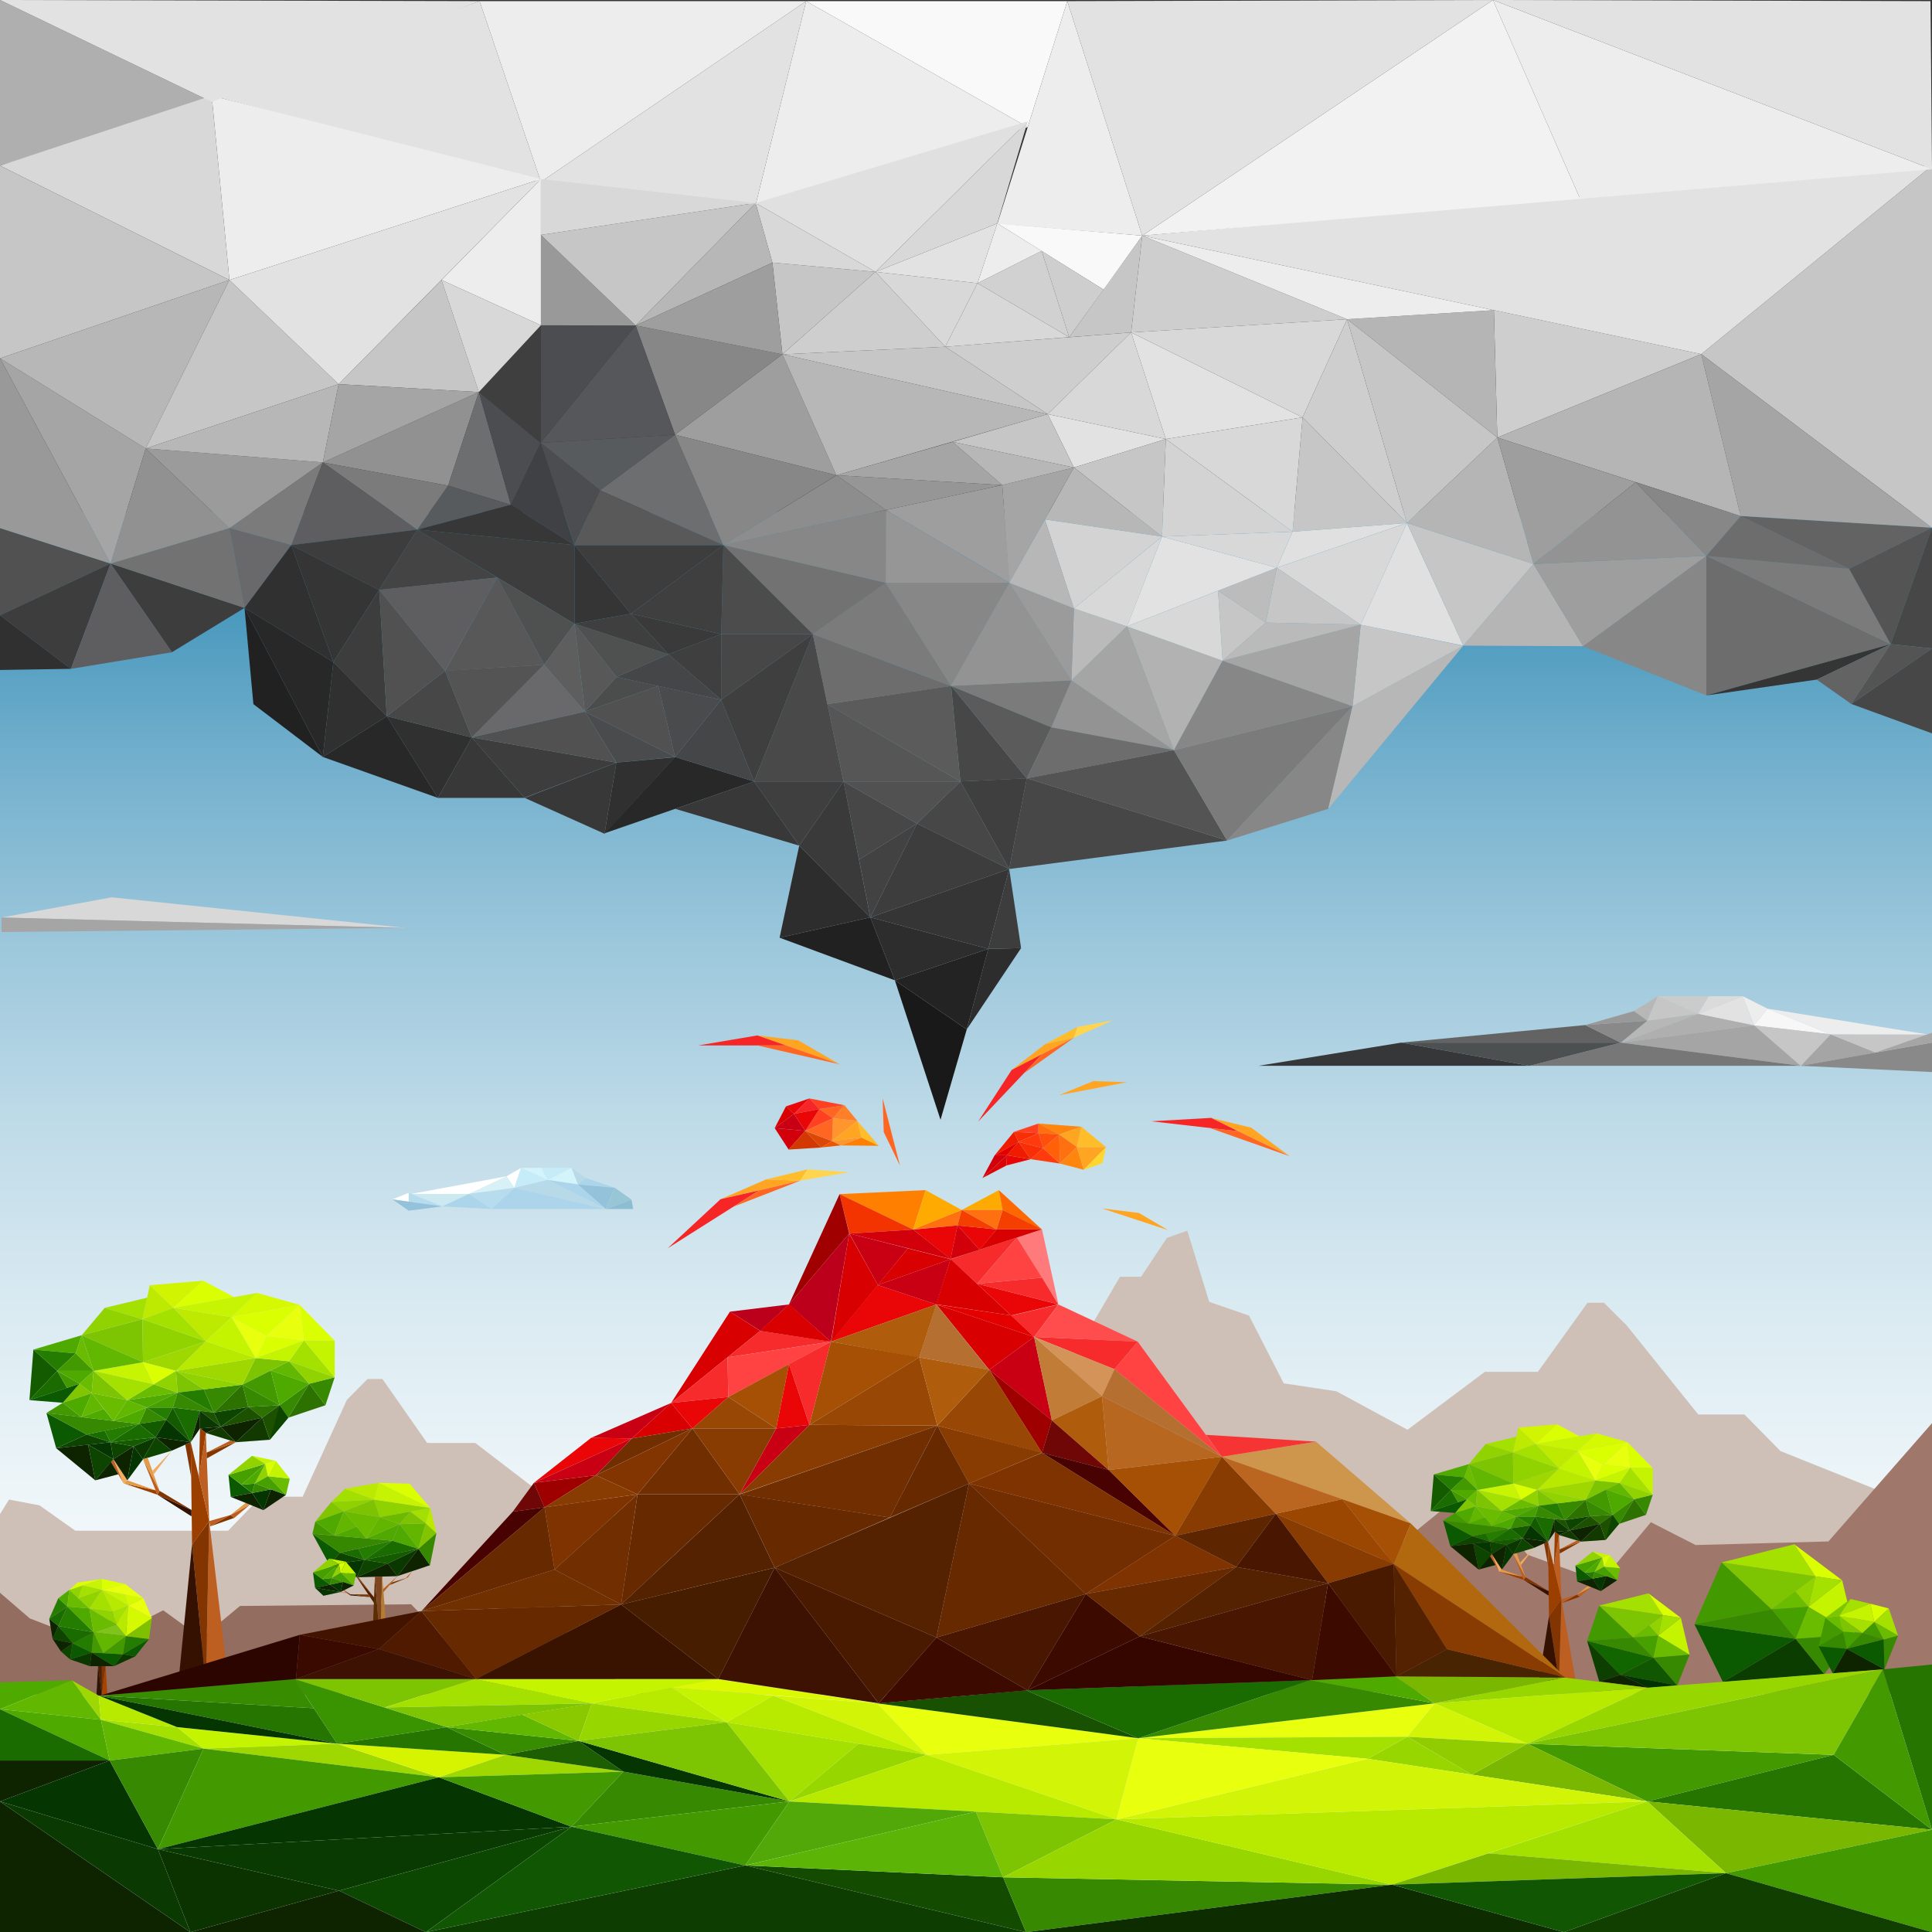 <?xml version="1.0" encoding="utf-8"?>
<!-- Generator: Adobe Illustrator 26.2.1, SVG Export Plug-In . SVG Version: 6.00 Build 0)  -->
<svg version="1.1" xmlns="http://www.w3.org/2000/svg" xmlns:xlink="http://www.w3.org/1999/xlink" x="0px" y="0px"
	 viewBox="0 0 1024 1024" style="enable-background:new 0 0 1024 1024;" xml:space="preserve">
<rect x="0" y="0" width="1024" height="1024" fill="#333333" stroke="none"/>
<style type="text/css">
	.st0{fill:none;}
	.st1{fill:url(#SVGID_1_);}
	.st2{fill:#CEC0B7;}
	.st3{fill:#936D60;}
	.st4{fill:#A0776B;}
	.st5{fill:#0E2300;}
	.st6{fill:#0A3800;}
	.st7{fill:#0B5900;}
	.st8{fill:#0D4400;}
	.st9{fill:#1A6B00;}
	.st10{fill:#247C00;}
	.st11{fill:#439900;}
	.st12{fill:#7FC100;}
	.st13{fill:#7EC41A;}
	.st14{fill:#E8FF0D;}
	.st15{fill:#91D300;}
	.st16{fill:#A4E000;}
	.st17{fill:#4FAA00;}
	.st18{fill:#D5F900;}
	.st19{fill:#DAFF00;}
	.st20{fill:#C6F403;}
	.st21{fill:#823500;}
	.st22{fill:#4F2102;}
	.st23{fill:#A84400;}
	.st24{fill:#2B1608;}
	.st25{fill:#62B700;}
	.st26{fill:#6ABC00;}
	.st27{fill:#B8EA00;}
	.st28{fill:#90D200;}
	.st29{fill:#A3DF00;}
	.st30{fill:#7DC302;}
	.st31{fill:#62B600;}
	.st32{fill:#81C500;}
	.st33{fill:#053500;}
	.st34{fill:#439800;}
	.st35{fill:#145B00;}
	.st36{fill:#4FA900;}
	.st37{fill:#368800;}
	.st38{fill:#6ABB00;}
	.st39{fill:#BCE900;}
	.st40{fill:#C5F303;}
	.st41{fill:#D9FF00;}
	.st42{fill:#5B2E02;}
	.st43{fill:#7F461F;}
	.st44{fill:#B47C31;}
	.st45{fill:#BB5F20;}
	.st46{fill:#813500;}
	.st47{fill:#351101;}
	.st48{fill:#469F00;}
	.st49{fill:#C4F300;}
	.st50{fill:#EDEDED;}
	.st51{fill:#CACCCC;}
	.st52{fill:#E2E2E2;}
	.st53{fill:#DBDBDB;}
	.st54{fill:#F7F7F7;}
	.st55{fill:#B7B7B7;}
	.st56{fill:#999999;}
	.st57{fill:#C6C6C6;}
	.st58{fill:#A5A5A5;}
	.st59{fill:#AFAFAF;}
	.st60{fill:#777777;}
	.st61{fill:#636363;}
	.st62{fill:#898989;}
	.st63{fill:#4C5051;}
	.st64{fill:#363738;}
	.st65{fill:#BC5F20;}
	.st66{fill:#7DC402;}
	.st67{fill:#D1F400;}
	.st68{fill:#BDEA00;}
	.st69{fill:#2D7200;}
	.st70{fill:#1C5100;}
	.st71{fill:#123A00;}
	.st72{fill:#368900;}
	.st73{fill:#82C600;}
	.st74{fill:#51AA02;}
	.st75{fill:#9ED800;}
	.st76{fill:#C5F400;}
	.st77{fill:#46A000;}
	.st78{fill:#9B3F00;}
	.st79{fill:#E29B47;}
	.st80{fill:#F2AC5F;}
	.st81{fill:#FF6622;}
	.st82{fill:#FF4122;}
	.st83{fill:#EA0606;}
	.st84{fill:#F72626;}
	.st85{fill:#FF7F00;}
	.st86{fill:#FFBD29;}
	.st87{fill:#FF952C;}
	.st88{fill:#D1000B;}
	.st89{fill:#C90014;}
	.st90{fill:#D33802;}
	.st91{fill:#FF7F29;}
	.st92{fill:#DD4705;}
	.st93{fill:#EF5500;}
	.st94{fill:#D80000;}
	.st95{fill:#FFA522;}
	.st96{fill:#DB0505;}
	.st97{fill:#EF1C00;}
	.st98{fill:#FF860D;}
	.st99{fill:#F92E06;}
	.st100{fill:#FF3B0D;}
	.st101{fill:#FF7110;}
	.st102{fill:#FFD62C;}
	.st103{fill:#FF6008;}
	.st104{fill:#FF6F0D;}
	.st105{fill:#FF500B;}
	.st106{fill:#E50000;}
	.st107{fill:#0B3D00;}
	.st108{fill:#115600;}
	.st109{fill:#126600;}
	.st110{fill:#0C3F00;}
	.st111{fill:#013300;}
	.st112{fill:#D2F406;}
	.st113{fill:#98D600;}
	.st114{fill:#79B700;}
	.st115{fill:#378C00;}
	.st116{fill:#3A9300;}
	.st117{fill:#257500;}
	.st118{fill:#91CC00;}
	.st119{fill:#D6F400;}
	.st120{fill:#1D5E02;}
	.st121{fill:#8AC900;}
	.st122{fill:#DBF900;}
	.st123{fill:#185101;}
	.st124{fill:#0A3A01;}
	.st125{fill:#0A3300;}
	.st126{fill:#083A01;}
	.st127{fill:#53A809;}
	.st128{fill:#134C00;}
	.st129{fill:#0C4702;}
	.st130{fill:#0D3D00;}
	.st131{fill:#115602;}
	.st132{fill:#5CB506;}
	.st133{fill:#0D2D01;}
	.st134{fill:#113F00;}
	.st135{fill:#BC001B;}
	.st136{fill:#FFAA00;}
	.st137{fill:#F43400;}
	.st138{fill:#FF6700;}
	.st139{fill:#F72B2B;}
	.st140{fill:#FF7B7B;}
	.st141{fill:#FF4D4D;}
	.st142{fill:#9E0000;}
	.st143{fill:#700707;}
	.st144{fill:#490202;}
	.st145{fill:#7F3300;}
	.st146{fill:#421400;}
	.st147{fill:#703000;}
	.st148{fill:#4F1A00;}
	.st149{fill:#662900;}
	.st150{fill:#2D0500;}
	.st151{fill:#3A0A00;}
	.st152{fill:#3D1203;}
	.st153{fill:#FF4343;}
	.st154{fill:#702E01;}
	.st155{fill:#994704;}
	.st156{fill:#AF5D0C;}
	.st157{fill:#D39359;}
	.st158{fill:#CE964D;}
	.st159{fill:#A55004;}
	.st160{fill:#893C02;}
	.st161{fill:#722E00;}
	.st162{fill:#3A1300;}
	.st163{fill:#542200;}
	.st164{fill:#471D00;}
	.st165{fill:#491A00;}
	.st166{fill:#3D0A00;}
	.st167{fill:#491701;}
	.st168{fill:#350600;}
	.st169{fill:#5E2600;}
	.st170{fill:#9B4702;}
	.st171{fill:#B2680F;}
	.st172{fill:#492403;}
	.st173{fill:#F73434;}
	.st174{fill:#B56F31;}
	.st175{fill:#BA6520;}
	.st176{fill:#F43F00;}
	.st177{fill:#A00000;}
	.st178{fill:#C17C38;}
	.st179{fill:#B76720;}
	.st180{fill:#FFD550;}
	.st181{fill:#7C7B7B;}
	.st182{fill:#515151;}
	.st183{fill:#3D3D3D;}
	.st184{fill:#303030;}
	.st185{fill:#6D6D6D;}
	.st186{fill:#878787;}
	.st187{fill:#545454;}
	.st188{fill:#474747;}
	.st189{fill:#353535;}
	.st190{fill:#9B9B9B;}
	.st191{fill:#33C4DC;}
	.st192{fill:#727272;}
	.st193{fill:#F9F9F9;}
	.st194{fill:#CECECE;}
	.st195{fill:#F2F2F2;}
	.st196{fill:#D8D8D8;}
	.st197{fill:#919191;}
	.st198{fill:#B5B5B5;}
	.st199{fill:#6C6E70;}
	.st200{fill:#585B5E;}
	.st201{fill:#5E5E60;}
	.st202{fill:#69696B;}
	.st203{fill:#212121;}
	.st204{fill:#282828;}
	.st205{fill:#383838;}
	.st206{fill:#444444;}
	.st207{fill:#3F4144;}
	.st208{fill:#2D2D2D;}
	.st209{fill:#191919;}
	.st210{fill:#3F3F3F;}
	.st211{fill:#4A4B4C;}
	.st212{fill:#232323;}
	.st213{fill:#3A3A3A;}
	.st214{fill:#373738;}
	.st215{fill:#9E9E9E;}
	.st216{fill:#585859;}
	.st217{fill:#444647;}
	.st218{fill:#8E8D8D;}
	.st219{fill:#494949;}
	.st220{fill:#424242;}
	.st221{fill:#939393;}
	.st222{fill:#BABABA;}
	.st223{fill:#5B5B5B;}
	.st224{fill:#969696;}
	.st225{fill:#D3D3D3;}
	.st226{fill:#B2B2B2;}
	.st227{fill:#4C4C4C;}
	.st228{fill:#4B4D51;}
	.st229{fill:#4F5151;}
	.st230{fill:#4B4C4C;}
	.st231{fill:#5E5E5E;}
	.st232{fill:#565656;}
	.st233{fill:#55575B;}
	.st234{fill:#E0E0E0;}
	.st235{fill:#BCBCBC;}
	.st236{fill:#D1D1D1;}
	.st237{fill:#595959;}
	.st238{fill:#FFFFFF;}
	.st239{fill:#C7ECF9;}
	.st240{fill:#D4F4FC;}
	.st241{fill:#D7F1F7;}
	.st242{fill:#B8D9E8;}
	.st243{fill:#ACD4EA;}
	.st244{fill:#B7DCED;}
	.st245{fill:#CCE9F2;}
	.st246{fill:#95C2DB;}
	.st247{fill:#99C6D6;}
	.st248{fill:#8DBDD3;}
</style>
<g id="Layer_1">
	<path id="Layer_2_00000143611026285403826930000006467238328273244082_" class="st0" d="M0,0h1024v1024H0V0z"/>
</g>
<g id="Layer_2">
	<g>
		<linearGradient id="SVGID_1_" gradientUnits="userSpaceOnUse" x1="512" y1="1000.582" x2="512" y2="196.275">
			<stop  offset="0" style="stop-color:#FFFFFF"/>
			<stop  offset="0.125" style="stop-color:#FBFDFE"/>
			<stop  offset="0.251" style="stop-color:#EFF6F9"/>
			<stop  offset="0.376" style="stop-color:#DBEBF2"/>
			<stop  offset="0.502" style="stop-color:#BFDBE8"/>
			<stop  offset="0.628" style="stop-color:#9AC6DB"/>
			<stop  offset="0.755" style="stop-color:#6EADCB"/>
			<stop  offset="0.879" style="stop-color:#3A90B8"/>
			<stop  offset="1" style="stop-color:#006FA3"/>
		</linearGradient>
		<rect y="271.5" class="st1" width="1024" height="752.6"/>
		<g>
			<polygon class="st2" points="1024,898 1024,798.1 1021,800.1 943.7,769.1 924.6,749.7 900.1,749.7 862.1,702.4 850.1,690.5 
				841.4,690.5 815.1,727.1 787,727.1 746,757.8 708.3,737.4 680.4,733.2 662,697.3 640.9,690 629.3,652.3 618.5,656.1 604.8,676.7 
				593.6,676.7 561.1,732.3 530.3,729 490.4,786.1 440.3,789.5 367.5,898 			"/>
			<polygon class="st2" points="434.4,898 373.5,875.7 318.6,793.3 289.1,793.3 251.9,764.8 226.4,764.8 202.7,730.9 194.8,730.9 
				183.9,741.9 160.4,793.3 138.3,793.3 120.9,811.3 39.9,811.3 21,797.9 4.8,794.8 0,802.5 0,898 			"/>
			<path class="st3" d="M344.8,898l-7.5-2l-28.9-15.5c0,0-14.1-26.7-15.1-27.8c-1-1.1-14.3-14-14.3-14l-20.9,19.2L237,870.2
				l-19.1-19.9l-90.7,0.9l-22.2,18.4l-5.8-6.9l-12.7-9.2l-14.7,7.5l-12.2-3.2l-11.4,8l-10.6,0.4l-21.8-8.4L0,844.2V898H344.8z"/>
			<polygon class="st4" points="1024,896.9 1024,754.3 969.1,817 898.7,818.9 875,806.8 848.7,838.3 809.6,824 794.6,806.4 
				766.2,798.7 690.8,860 596.7,896.4 			"/>
		</g>
		<g>
			<polygon class="st5" points="47.6,883.1 48.6,875.9 60.4,883.1 			"/>
			<polygon class="st6" points="47.6,883.1 48.6,875.9 37.1,879.5 			"/>
			<polygon class="st6" points="60.4,883.1 71.7,877.9 65.1,876.8 			"/>
			<polygon class="st7" points="65.1,876.8 48.6,875.9 60.4,883.1 			"/>
			<polygon class="st8" points="37.1,879.5 32.3,875.3 38.5,871 			"/>
			<polygon class="st7" points="48.6,875.9 38.5,871 37.1,879.5 			"/>
			<polygon class="st5" points="32.3,875.3 27.9,868.7 38.5,871 			"/>
			<polygon class="st5" points="27.9,868.7 26.1,858 30.9,861.8 			"/>
			<polygon class="st9" points="38.5,871 49.6,865.2 30.9,861.8 			"/>
			<polygon class="st10" points="35.7,851.5 30.9,847.1 26.1,858 			"/>
			<polygon class="st10" points="48.6,875.9 49.6,865.2 38.5,871 			"/>
			<polygon class="st11" points="54.7,876.2 49.6,865.2 48.6,875.9 			"/>
			<polygon class="st7" points="71.7,877.9 65.1,876.8 79,868.7 			"/>
			<polygon class="st10" points="79,868.7 66.7,867.2 65.1,876.8 			"/>
			<polygon class="st12" points="80.5,857.6 79,868.7 66.7,867.2 			"/>
			<polygon class="st13" points="66.7,867.2 49.6,865.2 61.6,861 			"/>
			<polygon class="st10" points="49.6,865.2 35.7,851.5 30.9,861.8 			"/>
			<polygon class="st14" points="80.5,857.6 76,847.1 68.1,851 			"/>
			<polygon class="st15" points="61.6,861 59.8,854 47.4,852.5 			"/>
			<polygon class="st16" points="59.8,854 68.1,851 61.6,861 			"/>
			<polygon class="st17" points="30.9,847.1 36.7,842.7 35.7,851.5 			"/>
			<polygon class="st17" points="49.6,865.2 47.4,852.5 35.7,851.5 			"/>
			<polygon class="st18" points="76,847.1 66.1,845.1 68.1,851 			"/>
			<polygon class="st14" points="54,842.7 66.4,839.6 76,847.1 			"/>
			<polygon class="st15" points="43.9,840.3 36.7,842.7 41.5,847.1 			"/>
			<polygon class="st19" points="36.7,842.7 54,836.9 41.1,838.8 			"/>
			<polygon class="st20" points="54,836.9 54,842.7 43.9,840.3 			"/>
			<polygon class="st19" points="54,836.9 66.4,839.6 54,842.7 			"/>
			<polygon class="st21" points="56,883.1 54,883.1 54,898.6 			"/>
			<polygon class="st22" points="52,883.1 54,883.1 54,898.6 			"/>
			<polygon class="st23" points="56,883.1 54,898.6 56.9,898.4 			"/>
			<polygon class="st24" points="52,883.1 54,898.6 51.1,898.9 			"/>
			<polygon class="st9" points="30.9,861.8 35.7,851.5 26.1,858 			"/>
			<polygon class="st8" points="27.9,868.7 30.9,861.8 38.5,871 			"/>
			<polygon class="st11" points="54.7,876.2 66.7,867.2 65.1,876.8 			"/>
			<polygon class="st25" points="66.7,867.2 54.7,876.2 49.6,865.2 			"/>
			<polygon class="st26" points="47.4,852.5 36.7,842.7 35.7,851.5 			"/>
			<polygon class="st16" points="54,842.7 41.5,847.1 43.9,840.3 			"/>
			<polygon class="st26" points="47.4,852.5 61.6,861 49.6,865.2 			"/>
			<polygon class="st15" points="41.5,847.1 54,842.7 47.4,852.5 			"/>
			<polygon class="st20" points="68.1,851 66.1,845.1 54,842.7 			"/>
			<polygon class="st27" points="68.1,851 54,842.7 59.8,854 			"/>
			<polygon class="st16" points="59.8,854 47.4,852.5 54,842.7 			"/>
			<polygon class="st18" points="80.5,857.6 66.7,867.2 68.1,851 			"/>
			<polygon class="st27" points="66.7,867.2 68.1,851 61.6,861 			"/>
		</g>
		<g>
			<g>
				<polygon class="st28" points="175.6,796.1 182.2,801 198.2,794.8 				"/>
				<polygon class="st28" points="198.2,794.8 201.3,804.1 228.1,799.3 				"/>
				<polygon class="st29" points="217.5,801.2 225.7,807.4 228.1,799.3 				"/>
				<polygon class="st30" points="198.2,794.8 182.2,801 201.3,804.1 				"/>
				<polygon class="st6" points="210.6,835.4 221.8,820.9 205.5,828.7 				"/>
				<polygon class="st31" points="211.8,807.8 221.8,820.9 225.7,807.4 				"/>
				<polygon class="st32" points="225.7,807.4 221.8,820.9 231.3,812.6 				"/>
				<polyline class="st7" points="180.2,823 165.6,812.9 174.6,829.3 180.2,823 				"/>
				<polygon class="st8" points="189.1,836 205.5,828.7 193.1,826.8 				"/>
				<polygon class="st5" points="189.1,836 210.6,835.4 205.5,828.7 				"/>
				<polygon class="st33" points="181.2,828.4 189.1,836 193.1,826.8 				"/>
				<polygon class="st8" points="193.1,826.8 174.6,829.3 180.2,823 				"/>
				<polygon class="st34" points="165.6,812.9 167.1,806.5 177.1,813.9 				"/>
				<polygon class="st32" points="167.1,806.5 175.6,796.1 182.2,801 				"/>
				<polygon class="st9" points="221.8,820.9 208,816.6 193.1,826.8 				"/>
				<polygon class="st35" points="205.5,828.7 193.1,826.8 221.8,820.9 				"/>
				<polygon class="st9" points="193.1,826.8 189.8,820.8 180.2,823 				"/>
				<polygon class="st10" points="208,816.6 189.8,820.8 193.1,826.8 				"/>
				<polygon class="st36" points="208,816.6 211.8,807.8 221.8,820.9 				"/>
				<polygon class="st37" points="208,816.6 165.6,812.9 180.2,823 				"/>
				<polygon class="st36" points="177.1,813.9 182.2,801 167.1,806.5 				"/>
				<polygon class="st36" points="208,816.6 211.8,807.8 194.2,815.4 				"/>
				<polygon class="st31" points="177.1,813.9 182.2,801 189,809.1 				"/>
				<polygon class="st36" points="177.1,813.9 194.2,815.4 189,809.1 				"/>
				<polygon class="st38" points="182.2,801 201.3,804.1 194.2,815.4 				"/>
				<polygon class="st31" points="211.8,807.8 201.3,804.1 194.2,815.4 				"/>
				<polygon class="st30" points="211.8,807.8 217.5,801.2 225.7,807.4 				"/>
				<polygon class="st29" points="175.6,796.1 182.9,789.1 198.2,794.8 				"/>
				<polygon class="st39" points="182.9,789.1 200.8,785.9 198.2,794.8 				"/>
				<polygon class="st40" points="200.8,785.9 228.1,799.3 198.2,794.8 				"/>
				<polygon class="st38" points="211.8,807.8 217.5,801.2 201.3,804.1 				"/>
				<polygon class="st41" points="228.1,799.3 217.1,786.4 200.8,785.9 				"/>
				<polygon class="st5" points="189.1,836 174.6,829.3 181.2,828.4 				"/>
				<polygon class="st5" points="210.6,835.4 227.9,829.6 221.8,820.9 				"/>
				<polygon class="st37" points="227.9,829.6 231.3,812.6 221.8,820.9 				"/>
				<polygon class="st39" points="231.3,812.6 228.1,799.3 225.7,807.4 				"/>
				<polygon class="st42" points="197.3,871.3 198.7,835.7 201.5,871.1 				"/>
				<polygon class="st43" points="201.5,871.1 202.6,835.6 198.7,835.7 				"/>
				<polygon class="st44" points="205.4,871 202.6,835.6 201.5,871.1 				"/>
				<polygon class="st22" points="198.2,849.6 198.3,846.6 189.1,836 				"/>
				<polygon class="st45" points="203.1,842.2 210.6,835.4 203.2,843.9 				"/>
				<polygon class="st46" points="189.1,836 189.9,836 198.3,846.6 				"/>
				<polygon class="st46" points="207.8,838.7 216.2,836.1 206.6,840.1 				"/>
				<polygon class="st45" points="216.2,836.1 215.1,836.4 218.4,832.8 				"/>
			</g>
			<polygon class="st46" points="196.1,846.5 195.1,845.1 185.7,845 			"/>
			<polygon class="st45" points="182.1,843 185.7,845 182.5,842.8 			"/>
			<polygon class="st47" points="185.7,845 185.7,845.6 196.1,846.5 			"/>
			<polygon class="st22" points="185.7,845.6 182.1,843 185.7,845 			"/>
			<g>
				<polygon class="st40" points="174.5,826.1 183.3,827.7 179.5,829 				"/>
				<polygon class="st5" points="187.5,840.3 181.8,838.4 180.5,843.8 				"/>
				<polygon class="st33" points="174.9,839.9 180.5,843.8 181.8,838.4 				"/>
				<polygon class="st7" points="167,841.6 165.9,833.4 174.9,839.9 				"/>
				<polygon class="st48" points="165.9,833.4 179.5,829 170.8,837 				"/>
				<polygon class="st28" points="174.5,826.1 165.9,833.4 179.5,829 				"/>
				<polygon class="st38" points="188.7,834.2 187.5,840.3 180.6,833.5 				"/>
				<polygon class="st49" points="180.6,833.5 188.7,834.2 183.3,827.7 				"/>
				<polygon class="st41" points="179.5,829 183.3,827.7 180.6,833.5 				"/>
				<polygon class="st28" points="175.8,836.4 179.5,829 180.6,833.5 				"/>
				<polygon class="st48" points="180.6,833.5 175.8,836.4 187.5,840.3 				"/>
				<polygon class="st37" points="175.8,836.4 174.9,839.9 181.8,838.4 				"/>
				<polygon class="st5" points="180.5,843.8 167,841.6 174.9,839.9 				"/>
				<polygon class="st10" points="175.8,836.4 170.8,837 174.9,839.9 				"/>
				<polygon class="st36" points="175.8,836.4 179.5,829 170.8,837 				"/>
				<polygon class="st33" points="167,841.6 171.4,845.8 180.5,843.8 				"/>
			</g>
			<polygon class="st45" points="179,844.1 183.5,844 183.9,844.3 			"/>
		</g>
		<g>
			<polygon class="st50" points="929.7,543.5 923.7,528 936.8,534.6 			"/>
			<polygon class="st51" points="905.7,528 878.7,528 900,537.4 			"/>
			<polygon class="st52" points="900,537.4 929.7,543.5 923.7,528 			"/>
			<polygon class="st53" points="900,537.4 923.7,528 905.7,528 			"/>
			<polygon class="st54" points="970.3,548.2 929.7,543.5 936.8,534.6 			"/>
			<polygon class="st55" points="878.7,528 873.1,541 866,535.9 			"/>
			<polygon class="st56" points="866,535.9 840.2,543.3 873.1,541 			"/>
			<polygon class="st57" points="873.1,541 900,537.4 878.7,528 			"/>
			<polygon class="st58" points="954.4,564.9 970.3,548.2 994.2,557.9 			"/>
			<polygon class="st57" points="929.7,543.5 954.4,564.9 970.3,548.2 			"/>
			<polygon class="st55" points="900,537.4 859.1,552.6 873.1,541 			"/>
			<polygon class="st59" points="859.1,552.6 929.7,543.5 900,537.4 			"/>
			<polygon class="st58" points="859.1,552.6 954.4,564.9 929.7,543.5 			"/>
			<polygon class="st60" points="859.1,552.6 810.7,564.9 954.4,564.9 			"/>
			<polygon class="st57" points="1021.8,548.3 970.3,548.3 994.2,557.9 			"/>
			<polygon class="st61" points="840.2,543.3 742.7,552.6 859.1,552.6 			"/>
			<polygon class="st62" points="859.1,552.6 840.2,543.3 873.1,541 			"/>
			<polygon class="st63" points="810.7,564.9 742.7,552.6 859.1,552.6 			"/>
			<polygon class="st64" points="742.7,552.6 667,564.9 810.7,564.9 			"/>
			<polygon class="st50" points="970.3,548.2 1021.8,548.3 936.8,534.6 			"/>
			<polygon class="st62" points="954.4,564.9 1024,568.2 1024,552.6 			"/>
			<polygon class="st58" points="1024,552.6 1024,547.4 993.9,557.9 			"/>
		</g>
		<g>
			<polygon class="st65" points="121.2,893.3 110.9,806.2 109.1,893.3 			"/>
			<polygon class="st21" points="110.9,806.2 101.8,818.7 109.1,893.3 			"/>
			<polygon class="st47" points="101.8,818.7 94.4,893.3 109.1,893.3 			"/>
			<polygon class="st19" points="158.8,691.6 161.1,710.4 177.4,710.6 			"/>
			<polygon class="st66" points="128.5,733.9 153.2,721.5 135.5,719.8 			"/>
			<polygon class="st67" points="107.7,678.8 79.4,681.2 91.9,693.2 			"/>
			<polygon class="st19" points="124.1,687.5 107.7,678.8 91.9,693.2 			"/>
			<polygon class="st18" points="158.8,691.6 136.3,685.3 122.7,698.1 			"/>
			<polygon class="st19" points="141.2,708.1 161.1,710.4 135.5,719.8 			"/>
			<polygon class="st68" points="122.7,698.1 109.2,710.9 91.9,693.2 			"/>
			<polygon class="st9" points="101.1,764.4 106,747.8 91.6,746 			"/>
			<polygon class="st69" points="139,751.4 148.2,744.8 131.6,745.7 			"/>
			<polygon class="st6" points="75.8,773.4 82.5,761.8 70.8,766.6 			"/>
			<polygon class="st8" points="131.6,745.7 113.3,748.7 117,756.2 			"/>
			<polygon class="st10" points="77.7,746 88.1,752.5 91.6,746 			"/>
			<polygon class="st70" points="131.6,745.7 117,756.2 139,751.4 			"/>
			<polygon class="st35" points="91.6,746 88.1,752.5 101.1,764.4 			"/>
			<polygon class="st71" points="125,764.4 143,763.1 139,751.4 			"/>
			<polygon class="st5" points="117,756.2 125,764.4 139,751.4 			"/>
			<polygon class="st69" points="152.8,751.4 172.5,744.8 163.9,733.4 			"/>
			<polygon class="st68" points="79.4,681.2 75.5,699.2 91.9,693.2 			"/>
			<polygon class="st70" points="139,751.4 143,763.1 152.8,751.4 148.2,744.8 			"/>
			<polygon class="st17" points="43.3,707.7 17.7,715.3 40.1,717.3 			"/>
			<polygon class="st26" points="49.6,726.6 40.1,717.3 43.3,707.7 			"/>
			<polyline class="st7" points="45.9,760.3 24.6,748.9 29.8,767.6 45.9,760.3 			"/>
			<polygon class="st8" points="60.1,773.4 70.8,766.6 58.6,764.4 			"/>
			<polygon class="st33" points="67.5,784.6 75.8,773.4 70.8,766.6 			"/>
			<polygon class="st33" points="46.7,765.7 60.1,773.4 58.6,764.4 			"/>
			<polygon class="st8" points="58.6,764.4 29.8,767.6 45.9,760.3 			"/>
			<polygon class="st14" points="141.2,708.1 122.7,698.1 135.5,719.8 			"/>
			<polygon class="st72" points="148.2,744.8 163.9,733.4 152.8,751.4 			"/>
			<polygon class="st25" points="143.5,726.4 163.9,733.4 153.2,721.5 			"/>
			<polygon class="st11" points="143.5,726.4 148.2,744.8 128.5,733.9 			"/>
			<polygon class="st16" points="75.5,699.2 78,687.8 55.5,693.2 			"/>
			<polygon class="st15" points="43.3,707.7 55.5,693.2 75.5,699.2 			"/>
			<polygon class="st66" points="43.3,707.7 75.8,722 75.5,699.2 			"/>
			<polygon class="st35" points="15.6,742.1 30.3,726.6 17.7,715.3 			"/>
			<polygon class="st11" points="24.6,748.9 33.3,743.5 43.1,751.1 			"/>
			<polygon class="st9" points="15.6,742.1 35.5,735.6 30.3,726.6 			"/>
			<polygon class="st73" points="33.3,743.5 42.1,733.4 48.6,738.4 			"/>
			<polygon class="st9" points="82.5,761.8 73.7,754.7 58.6,764.4 			"/>
			<polygon class="st35" points="70.8,766.6 58.6,764.4 82.5,761.8 			"/>
			<polygon class="st9" points="58.6,764.4 55.5,758.3 45.9,760.3 			"/>
			<polygon class="st10" points="73.7,754.7 55.5,758.3 58.6,764.4 			"/>
			<polygon class="st72" points="73.7,754.7 77.7,746 88.1,752.5 			"/>
			<polygon class="st72" points="73.7,754.7 24.6,748.9 45.9,760.3 			"/>
			<polygon class="st17" points="43.1,751.1 48.6,738.4 33.3,743.5 			"/>
			<polygon class="st17" points="73.7,754.7 77.7,746 60.1,753.1 			"/>
			<polygon class="st25" points="43.1,751.1 48.6,738.4 55,746.7 			"/>
			<polygon class="st17" points="43.1,751.1 60.1,753.1 55,746.7 			"/>
			<polygon class="st26" points="48.6,738.4 67.5,742.1 60.1,753.1 			"/>
			<polygon class="st25" points="77.7,746 67.5,742.1 60.1,753.1 			"/>
			<polygon class="st7" points="15.6,742.1 42.1,733.4 33.3,743.5 			"/>
			<polygon class="st10" points="30.3,726.6 40.1,717.3 17.7,715.3 			"/>
			<polygon class="st26" points="42.1,733.4 49.6,726.6 48.6,738.4 			"/>
			<polygon class="st20" points="49.6,726.6 75.8,722 81.5,733.7 			"/>
			<polygon class="st74" points="77.7,746 94.1,738.1 67.5,742.1 			"/>
			<polygon class="st11" points="30.3,726.6 42.1,733.4 35.5,735.6 			"/>
			<polygon class="st11" points="49.6,726.6 40.1,717.3 30.3,726.6 			"/>
			<polygon class="st17" points="42.1,733.4 49.6,726.6 30.3,726.6 			"/>
			<polygon class="st25" points="75.8,722 43.3,707.7 49.6,726.6 			"/>
			<polygon class="st72" points="113.3,748.7 94.1,738.1 91.6,746 			"/>
			<polygon class="st26" points="94.1,738.1 81.5,733.7 67.5,742.1 			"/>
			<polygon class="st66" points="108,736.4 93.3,726.6 94.1,738.1 			"/>
			<polygon class="st10" points="108,736.4 113.3,748.7 94.1,738.1 			"/>
			<polygon class="st69" points="113.3,748.7 128.5,733.9 131.6,745.7 			"/>
			<polygon class="st5" points="106,747.8 106,757.1 101.1,764.4 			"/>
			<polygon class="st72" points="113.3,748.7 128.5,733.9 108,736.4 			"/>
			<polygon class="st75" points="93.3,726.6 128.5,733.9 135.5,719.8 			"/>
			<polygon class="st15" points="108,736.4 128.5,733.9 93.3,726.6 			"/>
			<polygon class="st72" points="148.2,744.8 131.6,745.7 128.5,733.9 			"/>
			<polygon class="st75" points="75.8,722 109.2,710.9 93.3,726.6 			"/>
			<polygon class="st15" points="109.2,710.9 75.5,699.2 75.8,722 			"/>
			<polygon class="st16" points="109.2,710.9 91.9,693.2 75.5,699.2 			"/>
			<polygon class="st8" points="143,763.1 148.2,744.8 152.8,751.4 			"/>
			<polygon class="st72" points="177.4,730 172.5,744.8 163.9,733.4 			"/>
			<polygon class="st17" points="148.2,744.8 163.9,733.4 143.5,726.4 			"/>
			<polygon class="st19" points="158.8,691.6 141.2,708.1 122.7,698.1 			"/>
			<polygon class="st20" points="136.3,685.3 91.9,693.2 122.7,698.1 			"/>
			<polygon class="st16" points="153.2,721.5 161.1,710.4 177.4,730 			"/>
			<polygon class="st15" points="177.4,730 163.9,733.4 153.2,721.5 			"/>
			<polygon class="st76" points="161.1,710.4 135.5,719.8 153.2,721.5 			"/>
			<polygon class="st27" points="135.5,719.8 93.3,726.6 109.2,710.9 			"/>
			<polygon class="st76" points="109.2,710.9 122.7,698.1 135.4,719.6 135.5,719.8 			"/>
			<polygon class="st14" points="141.2,708.1 158.8,691.6 161.1,710.4 			"/>
			<polygon class="st35" points="82.5,761.8 88.1,752.5 73.7,754.7 			"/>
			<polygon class="st70" points="106,747.8 113.3,748.7 117,756.2 			"/>
			<polygon class="st76" points="177.4,710.6 161.1,710.4 177.4,730 			"/>
			<polygon class="st5" points="106,757.1 109.1,759.5 117,756.2 			"/>
			<polygon class="st6" points="106,757.1 106,747.8 117,756.2 			"/>
			<polygon class="st33" points="88.1,752.5 101.1,764.4 82.5,761.8 			"/>
			<polygon class="st5" points="101.1,764.4 91,768.9 82.5,761.8 			"/>
			<polygon class="st8" points="91,768.9 75.8,773.4 82.5,761.8 			"/>
			<polygon class="st77" points="94.1,738.1 91.6,746 77.7,746 			"/>
			<polygon class="st19" points="75.8,722 93.3,726.6 81.5,733.7 			"/>
			<polygon class="st66" points="48.6,738.4 49.6,726.6 67.5,742.1 			"/>
			<polygon class="st15" points="93.3,726.6 94.1,738.1 81.5,733.7 			"/>
			<polygon class="st16" points="81.5,733.7 67.5,742.1 49.6,726.6 			"/>
			<polygon class="st78" points="101.8,818.7 101.1,764.4 110.9,806.2 			"/>
			<polygon class="st65" points="110.9,806.2 109.1,759.5 105.4,782.8 			"/>
			<polygon class="st78" points="105.4,782.8 106,757.1 109.1,759.5 			"/>
			<polygon class="st47" points="101.5,800.3 83.4,792.2 101.5,803.7 			"/>
			<polygon class="st21" points="101.5,800.3 84.6,790.2 83.4,792.2 			"/>
			<polygon class="st65" points="83.4,792.2 75.8,773.4 84.6,790.2 			"/>
			<polygon class="st79" points="84.6,790.2 78.3,772.7 75.8,773.4 			"/>
			<polygon class="st78" points="83.4,792.2 65.5,786.2 82.5,789.9 			"/>
			<polygon class="st79" points="82.5,789.9 67.5,784.6 65.5,786.2 			"/>
			<polygon class="st65" points="65.5,786.2 58.8,774.8 60.1,773.4 			"/>
			<polygon class="st80" points="67.5,784.6 60.1,773.4 65.5,786.2 			"/>
			<polygon class="st5" points="70.8,766.6 60.1,773.4 67.5,784.6 			"/>
			<polygon class="st8" points="60.1,773.4 50.5,784.6 46.7,765.7 			"/>
			<polygon class="st5" points="50.5,784.6 29.8,767.6 46.7,765.7 			"/>
			<polygon class="st5" points="50.5,784.6 62.7,781.4 58.8,774.8 			"/>
			<polygon class="st71" points="109.1,759.5 125,764.4 117,756.2 			"/>
			<polygon class="st80" points="80.8,779.6 91,768.9 81.5,781.4 			"/>
			<polygon class="st21" points="101.1,764.4 98.2,765.7 101.3,782.8 			"/>
			<polygon class="st21" points="109.5,769.9 125,764.4 109.6,773 			"/>
			<polygon class="st65" points="109.5,769.9 122.2,763.5 125,764.4 			"/>
			<polygon class="st65" points="110.9,806.2 122.1,803 111.4,809 			"/>
			<polygon class="st21" points="111.4,809 124.2,804.5 122.1,803 			"/>
			<polygon class="st65" points="124.2,804.5 132.5,797.5 122.1,803 			"/>
			<polygon class="st79" points="132.5,797.5 130.2,796.6 122.1,803 			"/>
			<g>
				<polygon class="st20" points="133.6,771.6 146.2,774.3 140.6,775.9 				"/>
				<polygon class="st5" points="151.6,792.3 143.6,789.4 139.6,800.4 				"/>
				<polygon class="st33" points="133.6,791.3 139.6,800.4 143.6,789.4 				"/>
				<polygon class="st7" points="122.3,793.4 121.1,781.7 133.6,791.3 				"/>
				<polygon class="st77" points="121.1,781.7 140.6,775.9 128,786.9 				"/>
				<polygon class="st15" points="133.6,771.6 121.1,781.7 140.6,775.9 				"/>
				<polygon class="st26" points="153.6,783.7 151.6,792.3 142,782.4 				"/>
				<polygon class="st76" points="142,782.4 153.6,783.7 146.2,774.3 				"/>
				<polygon class="st19" points="140.6,775.9 146.2,774.3 142,782.4 				"/>
				<polygon class="st15" points="135.1,786.3 140.6,775.9 142,782.4 				"/>
				<polygon class="st77" points="142,782.4 135.1,786.3 151.6,792.3 				"/>
				<polygon class="st72" points="135.1,786.3 133.6,791.3 143.6,789.4 				"/>
				<polygon class="st5" points="139.6,800.4 122.3,793.4 133.6,791.3 				"/>
				<polygon class="st10" points="135.1,786.3 128,786.9 133.6,791.3 				"/>
				<polygon class="st17" points="135.1,786.3 140.6,775.9 128,786.9 				"/>
			</g>
		</g>
		<g>
			<polygon class="st65" points="835.1,890.8 827.6,847.6 826.3,890.8 			"/>
			<polygon class="st21" points="827.6,847.6 821,856.7 826.3,890.8 			"/>
			<polygon class="st47" points="821,856.7 815.6,890.8 826.3,890.8 			"/>
			<polygon class="st19" points="862.5,764.3 864.1,777.9 876,778.1 			"/>
			<polygon class="st66" points="840.4,795 858.4,786 845.5,784.7 			"/>
			<polygon class="st67" points="825.3,754.9 804.7,756.7 813.8,765.4 			"/>
			<polygon class="st19" points="837.2,761.3 825.3,754.9 813.8,765.4 			"/>
			<polygon class="st18" points="862.5,764.3 846.1,759.7 836.2,769 			"/>
			<polygon class="st19" points="849.7,776.2 864.1,777.9 845.5,784.7 			"/>
			<polygon class="st68" points="836.2,769 826.3,778.3 813.8,765.4 			"/>
			<polygon class="st9" points="820.5,817.1 824,805.1 813.6,803.8 			"/>
			<polygon class="st69" points="848,807.7 854.7,802.9 842.7,803.6 			"/>
			<polygon class="st6" points="802.1,823.7 806.9,815.3 798.5,818.8 			"/>
			<polygon class="st8" points="842.7,803.6 829.4,805.7 832,811.2 			"/>
			<polygon class="st10" points="803.5,803.8 811.1,808.5 813.6,803.8 			"/>
			<polygon class="st70" points="842.7,803.6 832,811.2 848,807.7 			"/>
			<polygon class="st35" points="813.6,803.8 811.1,808.5 820.5,817.1 			"/>
			<polygon class="st71" points="837.8,817.1 851,816.2 848,807.7 			"/>
			<polygon class="st5" points="832,811.2 837.8,817.1 848,807.7 			"/>
			<polygon class="st69" points="858.1,807.7 872.4,802.9 866.2,794.6 			"/>
			<polygon class="st68" points="804.7,756.7 801.9,769.8 813.8,765.4 			"/>
			<polygon class="st70" points="848,807.7 851,816.2 858.1,807.7 854.7,802.9 			"/>
			<polygon class="st17" points="778.5,776 759.9,781.5 776.2,783 			"/>
			<polygon class="st26" points="783,789.7 776.2,783 778.5,776 			"/>
			<polyline class="st7" points="780.4,814.2 764.9,805.9 768.7,819.5 780.4,814.2 			"/>
			<polygon class="st8" points="790.7,823.7 798.5,818.8 789.6,817.1 			"/>
			<polygon class="st33" points="796,831.9 802.1,823.7 798.5,818.8 			"/>
			<polygon class="st33" points="780.9,818.1 790.7,823.7 789.6,817.1 			"/>
			<polygon class="st8" points="789.6,817.1 768.7,819.5 780.4,814.2 			"/>
			<polygon class="st14" points="849.7,776.2 836.2,769 845.5,784.7 			"/>
			<polygon class="st72" points="854.7,802.9 866.2,794.6 858.1,807.7 			"/>
			<polygon class="st25" points="851.3,789.5 866.2,794.6 858.4,786 			"/>
			<polygon class="st11" points="851.3,789.5 854.7,802.9 840.4,795 			"/>
			<polygon class="st16" points="801.9,769.8 803.7,761.5 787.4,765.4 			"/>
			<polygon class="st15" points="778.5,776 787.4,765.4 801.9,769.8 			"/>
			<polygon class="st66" points="778.5,776 802.1,786.3 801.9,769.8 			"/>
			<polygon class="st35" points="758.3,800.9 769,789.7 759.9,781.5 			"/>
			<polygon class="st11" points="764.9,805.9 771.2,801.9 778.3,807.5 			"/>
			<polygon class="st9" points="758.3,800.9 772.8,796.2 769,789.7 			"/>
			<polygon class="st73" points="771.2,801.9 777.6,794.6 782.3,798.3 			"/>
			<polygon class="st9" points="806.9,815.3 800.6,810.1 789.6,817.1 			"/>
			<polygon class="st35" points="798.5,818.8 789.6,817.1 806.9,815.3 			"/>
			<polygon class="st9" points="789.6,817.1 787.4,812.7 780.4,814.2 			"/>
			<polygon class="st10" points="800.6,810.1 787.4,812.7 789.6,817.1 			"/>
			<polygon class="st72" points="800.6,810.1 803.5,803.8 811.1,808.5 			"/>
			<polygon class="st72" points="800.6,810.1 764.9,805.9 780.4,814.2 			"/>
			<polygon class="st17" points="778.3,807.5 782.3,798.3 771.2,801.9 			"/>
			<polygon class="st17" points="800.6,810.1 803.5,803.8 790.7,808.9 			"/>
			<polygon class="st25" points="778.3,807.5 782.3,798.3 787,804.3 			"/>
			<polygon class="st17" points="778.3,807.5 790.7,808.9 787,804.3 			"/>
			<polygon class="st26" points="782.3,798.3 796,800.9 790.7,808.9 			"/>
			<polygon class="st25" points="803.5,803.8 796,800.9 790.7,808.9 			"/>
			<polygon class="st7" points="758.3,800.9 777.6,794.6 771.2,801.9 			"/>
			<polygon class="st10" points="769,789.7 776.2,783 759.9,781.5 			"/>
			<polygon class="st26" points="777.6,794.6 783,789.7 782.3,798.3 			"/>
			<polygon class="st20" points="783,789.7 802.1,786.3 806.2,794.8 			"/>
			<polygon class="st74" points="803.5,803.8 815.4,798.1 796,800.9 			"/>
			<polygon class="st11" points="769,789.7 777.6,794.6 772.8,796.2 			"/>
			<polygon class="st11" points="783,789.7 776.2,783 769,789.7 			"/>
			<polygon class="st17" points="777.6,794.6 783,789.7 769,789.7 			"/>
			<polygon class="st25" points="802.1,786.3 778.5,776 783,789.7 			"/>
			<polygon class="st72" points="829.4,805.7 815.4,798.1 813.6,803.8 			"/>
			<polygon class="st26" points="815.4,798.1 806.2,794.8 796,800.9 			"/>
			<polygon class="st66" points="825.5,796.8 814.8,789.7 815.4,798.1 			"/>
			<polygon class="st10" points="825.5,796.8 829.4,805.7 815.4,798.1 			"/>
			<polygon class="st69" points="829.4,805.7 840.4,795 842.7,803.6 			"/>
			<polygon class="st5" points="824,805.1 824.1,811.9 820.5,817.1 			"/>
			<polygon class="st72" points="829.4,805.7 840.4,795 825.5,796.8 			"/>
			<polygon class="st75" points="814.8,789.7 840.4,795 845.5,784.7 			"/>
			<polygon class="st15" points="825.5,796.8 840.4,795 814.8,789.7 			"/>
			<polygon class="st72" points="854.7,802.9 842.7,803.6 840.4,795 			"/>
			<polygon class="st75" points="802.1,786.3 826.3,778.3 814.8,789.7 			"/>
			<polygon class="st15" points="826.3,778.3 801.9,769.8 802.1,786.3 			"/>
			<polygon class="st16" points="826.3,778.3 813.8,765.4 801.9,769.8 			"/>
			<polygon class="st8" points="851,816.2 854.7,802.9 858.1,807.7 			"/>
			<polygon class="st72" points="876,792.2 872.4,802.9 866.2,794.6 			"/>
			<polygon class="st17" points="854.7,802.9 866.2,794.6 851.3,789.5 			"/>
			<polygon class="st19" points="862.5,764.3 849.7,776.2 836.2,769 			"/>
			<polygon class="st20" points="846.1,759.7 813.8,765.4 836.2,769 			"/>
			<polygon class="st16" points="858.4,786 864.1,777.9 876,792.2 			"/>
			<polygon class="st15" points="876,792.2 866.2,794.6 858.4,786 			"/>
			<polygon class="st76" points="864.1,777.9 845.5,784.7 858.4,786 			"/>
			<polygon class="st27" points="845.5,784.7 814.8,789.7 826.3,778.3 			"/>
			<polygon class="st76" points="826.3,778.3 836.2,769 845.4,784.6 845.5,784.7 			"/>
			<polygon class="st14" points="849.7,776.2 862.5,764.3 864.1,777.9 			"/>
			<polygon class="st35" points="806.9,815.3 811.1,808.5 800.6,810.1 			"/>
			<polygon class="st70" points="824,805.1 829.4,805.7 832,811.2 			"/>
			<polygon class="st76" points="876,778.1 864.1,777.9 876,792.2 			"/>
			<polygon class="st5" points="824.1,811.9 826.3,813.6 832,811.2 			"/>
			<polygon class="st6" points="824.1,811.9 824,805.1 832,811.2 			"/>
			<polygon class="st33" points="811.1,808.5 820.5,817.1 806.9,815.3 			"/>
			<polygon class="st5" points="820.5,817.1 813.1,820.4 806.9,815.3 			"/>
			<polygon class="st8" points="813.1,820.4 802.1,823.7 806.9,815.3 			"/>
			<polygon class="st77" points="815.4,798.1 813.6,803.8 803.5,803.8 			"/>
			<polygon class="st19" points="802.1,786.3 814.8,789.7 806.2,794.8 			"/>
			<polygon class="st66" points="782.3,798.3 783,789.7 796,800.9 			"/>
			<polygon class="st15" points="814.8,789.7 815.4,798.1 806.2,794.8 			"/>
			<polygon class="st16" points="806.2,794.8 796,800.9 783,789.7 			"/>
			<polygon class="st78" points="821,856.7 820.5,817.1 827.6,847.6 			"/>
			<polygon class="st65" points="827.6,847.6 826.3,813.6 823.6,830.5 			"/>
			<polygon class="st78" points="823.6,830.5 824.1,811.9 826.3,813.6 			"/>
			<polygon class="st47" points="820.8,843.3 807.6,837.4 820.8,845.7 			"/>
			<polygon class="st21" points="820.8,843.3 808.5,835.9 807.6,837.4 			"/>
			<polygon class="st65" points="807.6,837.4 802.1,823.7 808.5,835.9 			"/>
			<polygon class="st79" points="808.5,835.9 803.9,823.2 802.1,823.7 			"/>
			<polygon class="st78" points="807.6,837.4 794.6,833 806.9,835.7 			"/>
			<polygon class="st79" points="806.9,835.7 796,831.9 794.6,833 			"/>
			<polygon class="st65" points="794.6,833 789.7,824.7 790.7,823.7 			"/>
			<polygon class="st80" points="796,831.9 790.7,823.7 794.6,833 			"/>
			<polygon class="st5" points="798.5,818.8 790.7,823.7 796,831.9 			"/>
			<polygon class="st8" points="790.7,823.7 783.7,831.9 780.9,818.1 			"/>
			<polygon class="st5" points="783.7,831.9 768.7,819.5 780.9,818.1 			"/>
			<polygon class="st5" points="783.7,831.9 792.6,829.5 789.7,824.7 			"/>
			<polygon class="st71" points="826.3,813.6 837.8,817.1 832,811.2 			"/>
			<polygon class="st80" points="805.7,828.2 813.1,820.4 806.2,829.5 			"/>
			<polygon class="st21" points="820.5,817.1 818.4,818.1 820.7,830.5 			"/>
			<polygon class="st21" points="826.6,821.2 837.8,817.1 826.7,823.4 			"/>
			<polygon class="st65" points="826.6,821.2 835.8,816.5 837.8,817.1 			"/>
			<polygon class="st65" points="827.6,847.6 835.8,845.2 828,849.6 			"/>
			<polygon class="st21" points="828,849.6 837.3,846.3 835.8,845.2 			"/>
			<polygon class="st65" points="837.3,846.3 843.3,841.2 835.8,845.2 			"/>
			<polygon class="st79" points="843.3,841.2 841.6,840.6 835.8,845.2 			"/>
			<g>
				<polygon class="st20" points="844.1,822.4 853.3,824.3 849.2,825.5 				"/>
				<polygon class="st5" points="857.2,837.5 851.4,835.3 848.5,843.3 				"/>
				<polygon class="st33" points="844.1,836.7 848.5,843.3 851.4,835.3 				"/>
				<polygon class="st7" points="835.9,838.2 835,829.7 844.1,836.7 				"/>
				<polygon class="st77" points="835,829.7 849.2,825.5 840,833.5 				"/>
				<polygon class="st15" points="844.1,822.4 835,829.7 849.2,825.5 				"/>
				<polygon class="st26" points="858.7,831.2 857.2,837.5 850.2,830.3 				"/>
				<polygon class="st76" points="850.2,830.3 858.7,831.2 853.3,824.3 				"/>
				<polygon class="st19" points="849.2,825.5 853.3,824.3 850.2,830.3 				"/>
				<polygon class="st15" points="845.2,833.1 849.2,825.5 850.2,830.3 				"/>
				<polygon class="st77" points="850.2,830.3 845.2,833.1 857.2,837.5 				"/>
				<polygon class="st72" points="845.2,833.1 844.1,836.7 851.4,835.3 				"/>
				<polygon class="st5" points="848.5,843.3 835.9,838.2 844.1,836.7 				"/>
				<polygon class="st10" points="845.2,833.1 840,833.5 844.1,836.7 				"/>
				<polygon class="st17" points="845.2,833.1 849.2,825.5 840,833.5 				"/>
			</g>
		</g>
		<g>
			<polygon class="st81" points="441.5,592.7 447.6,585.8 434.3,587.8 			"/>
			<polygon class="st82" points="447.6,585.8 429,582.2 434.3,587.8 			"/>
			<polygon class="st83" points="429,582.2 416.6,586.4 420.8,590.4 			"/>
			<polygon class="st84" points="434.3,587.8 420.8,590.4 429,582.2 			"/>
			<polygon class="st85" points="445.6,607.1 465.8,607.3 456.6,602.9 			"/>
			<polygon class="st86" points="465.8,607.3 454.4,594.1 456.6,602.9 			"/>
			<polygon class="st87" points="441,604.8 441.5,592.7 454.4,594.1 			"/>
			<polygon class="st87" points="445.6,607.1 441,604.8 456.6,602.9 			"/>
			<polygon class="st82" points="426.8,599.4 441.5,592.7 434.3,587.8 			"/>
			<polygon class="st88" points="418,609.3 426.8,599.4 410.6,597.9 			"/>
			<polygon class="st89" points="426.8,599.4 420.8,590.4 410.6,597.9 			"/>
			<polygon class="st90" points="426.8,599.4 435.2,608.2 418,609.3 			"/>
			<polygon class="st91" points="454.4,594.1 447.6,585.8 441.5,592.7 			"/>
			<polygon class="st92" points="441,604.8 435.2,608.2 426.8,599.4 			"/>
			<polygon class="st93" points="435.2,608.2 445.6,607.1 441,604.8 			"/>
			<polygon class="st83" points="426.8,599.4 420.8,590.4 434.3,587.8 			"/>
			<polygon class="st94" points="416.6,586.4 410.6,597.9 420.8,590.4 			"/>
			<polygon class="st81" points="441.5,592.7 426.8,599.4 441,604.8 			"/>
			<polygon class="st95" points="454.4,594.1 456.6,602.9 441,604.8 			"/>
		</g>
		<g>
			<polygon class="st88" points="520.7,624.4 527.2,612.3 533.7,612.3 			"/>
			<polygon class="st96" points="520.7,624.4 533.7,612.3 533.5,617.7 			"/>
			<polygon class="st83" points="533.5,617.7 546.3,614.4 533.7,612.3 			"/>
			<polygon class="st97" points="527.2,612.3 537.4,599.9 539.8,605.2 			"/>
			<polygon class="st82" points="537.4,599.9 550.4,595.5 550.4,600.6 			"/>
			<polygon class="st97" points="539.8,605.2 533.7,612.3 546.3,614.4 			"/>
			<polygon class="st98" points="550.4,595.5 561.4,601.3 573.2,597.2 			"/>
			<polygon class="st99" points="539.8,605.2 537.4,599.9 550.4,600.6 			"/>
			<polygon class="st99" points="546.3,614.4 539.8,605.2 552.9,608.6 			"/>
			<polygon class="st95" points="573.2,597.2 570.8,608 561.4,601.3 			"/>
			<polygon class="st100" points="546.3,614.4 561.8,616.7 552.9,608.6 			"/>
			<polygon class="st101" points="561.4,601.3 570.8,608 561.8,616.7 			"/>
			<polygon class="st86" points="573.2,597.2 586.2,608 570.8,608 			"/>
			<polygon class="st98" points="561.8,616.7 574.4,620 570.8,608 			"/>
			<polygon class="st95" points="586.2,608 574.4,620 570.8,608 			"/>
			<polygon class="st102" points="586.2,608 584.3,616.5 574.4,620 			"/>
			<polygon class="st103" points="561.4,601.3 561.8,616.7 552.9,608.6 			"/>
			<polygon class="st104" points="550.4,595.5 550.4,600.6 561.4,601.3 			"/>
			<polygon class="st105" points="552.9,608.6 550.4,600.6 561.4,601.3 			"/>
			<polygon class="st100" points="552.9,608.6 550.4,600.6 539.8,605.2 			"/>
			<polygon class="st106" points="539.8,605.2 533.7,612.3 527.2,612.3 			"/>
		</g>
		<g>
			<g>
				<g>
					<polygon class="st107" points="966.9,887.3 951.7,868.6 913.2,891.5 					"/>
					<polygon class="st7" points="898.1,860.9 913.2,891.5 951.7,868.6 					"/>
					<polygon class="st11" points="898.1,860.9 912.5,828.1 939,853 					"/>
					<polygon class="st26" points="958.5,851.6 951.5,843.5 939,853 					"/>
					<polygon class="st66" points="912.5,828.1 962.2,835.5 939,853 					"/>
					<polygon class="st16" points="951,818.5 912.5,828.1 962.2,835.5 					"/>
					<polygon class="st26" points="983.3,866.4 951.7,868.6 958.5,851.6 					"/>
					<polygon class="st19" points="951,818.5 976.4,837.6 962.2,835.5 					"/>
					<polygon class="st76" points="958.5,851.6 983.3,866.4 976.4,837.6 					"/>
					<polygon class="st16" points="962.2,835.5 976.4,837.6 958.5,851.6 					"/>
					<polygon class="st15" points="951.5,843.5 962.2,835.5 958.5,851.6 					"/>
					<polygon class="st77" points="958.5,851.6 939,853 951.7,868.6 					"/>
					<polygon class="st72" points="939,853 898.1,860.9 951.7,868.6 					"/>
				</g>
				<polygon class="st72" points="951.7,868.6 983.3,866.4 966.9,887.3 				"/>
			</g>
			<g>
				<polygon class="st5" points="971.4,886.9 978.8,873.9 998.8,884.8 				"/>
				<polygon class="st72" points="1006,866.9 998.8,884.8 998.4,868.9 				"/>
				<polygon class="st11" points="998.4,868.9 993.4,859.7 987.1,865.5 				"/>
				<polygon class="st66" points="976.9,864.8 975,856.4 987.1,865.5 				"/>
				<polygon class="st16" points="993.4,859.7 975,856.4 987.1,865.5 				"/>
				<polygon class="st16" points="980.8,847.5 991.3,850 975,856.4 				"/>
				<polygon class="st72" points="963.9,872.6 978.8,873.9 976.9,864.8 				"/>
				<polygon class="st66" points="980.8,847.5 967.5,857.5 975,856.4 				"/>
				<polygon class="st11" points="976.9,864.8 963.9,872.6 967.5,857.5 				"/>
				<polygon class="st26" points="975,856.4 967.5,857.5 976.9,864.8 				"/>
				<polygon class="st77" points="976.9,864.8 987.1,865.5 978.8,873.9 				"/>
				<polygon class="st72" points="987.1,865.5 998.4,868.9 978.8,873.9 				"/>
				<polygon class="st19" points="993.4,859.7 991.3,850 1001.1,852.5 				"/>
				<polygon class="st16" points="1001.1,852.5 1006,866.9 993.4,859.7 				"/>
				<polygon class="st26" points="1006,866.9 998.4,868.9 993.4,859.7 				"/>
				<polygon class="st76" points="993.4,859.7 991.3,850 975,856.4 				"/>
				<polygon class="st7" points="963.9,872.6 971.4,886.9 978.8,873.9 				"/>
				<polygon class="st7" points="978.8,873.9 998.4,868.9 998.8,884.8 				"/>
			</g>
			<g>
				<polygon class="st108" points="889,893.3 876.3,878.6 858.8,887.7 				"/>
				<polygon class="st109" points="841.2,869.7 858.8,887.7 876.3,878.6 				"/>
				<polygon class="st11" points="841.2,869.7 847.6,851 865.6,867.9 				"/>
				<polygon class="st26" points="878.8,866.9 874.1,861.5 865.6,867.9 				"/>
				<polygon class="st66" points="847.6,851 881.3,856 865.6,867.9 				"/>
				<polygon class="st16" points="873.7,844.5 847.6,851 881.3,856 				"/>
				<polygon class="st26" points="895.5,877 876.3,878.6 878.8,866.9 				"/>
				<polygon class="st19" points="873.7,844.5 890.9,857.5 881.3,856 				"/>
				<polygon class="st76" points="878.8,866.9 895.5,877 890.9,857.5 				"/>
				<polygon class="st16" points="881.3,856 890.9,857.5 878.8,866.9 				"/>
				<polygon class="st15" points="874.1,861.5 881.3,856 878.8,866.9 				"/>
				<polygon class="st77" points="878.8,866.9 865.6,867.9 876.3,878.6 				"/>
				<polygon class="st72" points="865.6,867.9 841.2,869.7 876.3,878.6 				"/>
				<polygon class="st72" points="895.5,877 889,893.3 876.3,878.6 				"/>
				<polygon class="st110" points="847.6,891.2 841.2,869.7 858.8,887.7 				"/>
				<polygon class="st111" points="889,893.3 873.9,894.6 858.8,887.7 				"/>
				<polygon class="st5" points="847.6,891.2 873.9,894.6 858.8,887.7 				"/>
			</g>
		</g>
		<g>
			<polygon class="st14" points="745.9,920.5 760.4,902.8 603.3,921.3 			"/>
			<polygon class="st112" points="760.4,902.8 809.5,924.2 745.9,920.5 			"/>
			<polyline class="st27" points="809.5,924.2 760.4,902.8 873.1,894.5 809.5,924.2 			"/>
			<polygon class="st113" points="997.9,884.8 873.1,894.5 809.5,924.2 			"/>
			<polygon class="st11" points="809.5,924.2 873.1,954.8 971.9,930.1 			"/>
			<polygon class="st114" points="873.1,954.8 780.1,940.6 809.5,924.2 			"/>
			<polygon class="st113" points="745.9,920.5 724.9,932.2 780.1,940.6 			"/>
			<polygon class="st16" points="724.9,932.2 745.9,920.5 603.3,921.3 			"/>
			<polygon class="st115" points="166.3,905.4 156.1,889.9 52.3,898.7 			"/>
			<polygon class="st116" points="156.1,889.9 236.7,915.4 178.7,924.2 			"/>
			<polygon class="st66" points="156.1,889.9 251.4,889.9 203.8,905 			"/>
			<polygon class="st16" points="314.1,902.8 251.4,889.9 203.8,905 			"/>
			<polygon class="st66" points="203.8,905 236.7,915.4 314.1,902.8 			"/>
			<polygon class="st117" points="178.7,924.2 166.3,905.4 52.3,898.7 			"/>
			<polygon class="st75" points="52.3,898.7 38,890.6 53.5,911.5 			"/>
			<polygon class="st17" points="38,890.6 0,891.7 0,905.9 			"/>
			<polygon class="st27" points="52.3,898.7 93.8,915.4 53.5,911.5 			"/>
			<polygon class="st25" points="53.5,911.5 0,905.9 38,890.6 			"/>
			<polygon class="st16" points="53.5,911.5 107.9,926.8 93.8,915.4 			"/>
			<polygon class="st76" points="93.8,915.4 178.7,924.2 107.9,926.8 			"/>
			<polygon class="st33" points="52.3,898.7 93.8,915.4 178.7,924.2 			"/>
			<polygon class="st75" points="178.7,924.2 232.6,942 107.9,926.8 			"/>
			<polygon class="st17" points="53.5,911.5 58.1,933.1 0,905.9 			"/>
			<polygon class="st25" points="58.1,933.1 107.9,926.8 53.5,911.5 			"/>
			<polygon class="st9" points="58.1,933.1 0,933.1 0,905.9 			"/>
			<polygon class="st33" points="58.1,933.1 83.7,980.1 0,954.8 			"/>
			<polygon class="st5" points="58.1,933.1 0,933.1 0,954.8 			"/>
			<polygon class="st72" points="107.9,926.8 83.7,980.1 58.1,933.1 			"/>
			<polygon class="st11" points="83.7,980.1 232.6,942 107.9,926.8 			"/>
			<polygon class="st33" points="232.6,942 302.9,968.2 83.7,980.1 			"/>
			<polygon class="st112" points="724.9,932.2 873.1,954.8 591.8,964.3 			"/>
			<polygon class="st118" points="745.9,920.5 809.5,924.2 780.1,940.6 			"/>
			<polygon class="st76" points="251.4,889.9 379.9,889.9 313.7,902.8 			"/>
			<polygon class="st119" points="178.7,924.2 232.6,942 267.9,930.1 			"/>
			<polygon class="st117" points="236.7,915.4 267.9,930.1 178.7,924.2 			"/>
			<polygon class="st75" points="267.9,930.1 330.4,939 232.6,942 			"/>
			<polygon class="st11" points="330.4,939 302.9,968.2 232.6,942 			"/>
			<polygon class="st72" points="330.4,939 418.4,954.8 302.9,968.2 			"/>
			<polygon class="st115" points="236.7,915.4 267.9,930.1 306.7,922.7 			"/>
			<polygon class="st120" points="330.4,939 306.7,922.7 267.9,930.1 			"/>
			<polygon class="st25" points="306.7,922.7 276.8,908.8 236.7,915.4 			"/>
			<polygon class="st121" points="306.7,922.7 313.7,902.8 276.8,908.8 			"/>
			<polygon class="st33" points="306.7,922.7 418.4,954.8 330.4,939 			"/>
			<polygon class="st27" points="385.1,912.8 313.7,902.8 355.9,894.5 			"/>
			<polygon class="st122" points="379.9,889.9 464.9,902.8 355.9,894.5 			"/>
			<polygon class="st76" points="355.9,894.5 409.8,898.7 385.1,912.8 			"/>
			<polygon class="st14" points="464.9,902.8 603.3,921.3 491.2,930.1 			"/>
			<polygon class="st112" points="491.2,930.1 464.9,902.8 409.8,898.7 			"/>
			<polygon class="st27" points="409.8,898.7 385.1,912.8 491.2,930.1 			"/>
			<polygon class="st16" points="418.4,954.8 455,924.2 385.1,912.8 			"/>
			<polygon class="st113" points="491.2,930.1 418.4,954.8 455,924.2 			"/>
			<polygon class="st14" points="603.3,921.3 724.9,932.2 591.8,964.3 			"/>
			<polygon class="st112" points="591.8,964.3 491.2,930.1 603.3,921.3 			"/>
			<polygon class="st27" points="591.8,964.3 418.4,954.8 491.2,930.1 			"/>
			<polygon class="st113" points="313.7,902.8 306.7,922.7 385.1,912.8 			"/>
			<polygon class="st66" points="385.1,912.8 418.4,954.8 306.7,922.7 			"/>
			<polygon class="st117" points="873.1,954.8 1024,969.8 971.9,930.1 			"/>
			<polygon class="st66" points="971.9,930.1 997.9,884.8 809.5,924.2 			"/>
			<polygon class="st11" points="997.9,884.8 1024,969.8 971.9,930.1 			"/>
			<polygon class="st117" points="997.9,884.8 1024,882.2 1024,969.8 			"/>
			<polygon class="st72" points="603.3,921.3 760.4,902.8 694.5,890.5 			"/>
			<polygon class="st17" points="694.5,890.5 760.4,902.8 739.3,888.5 			"/>
			<polygon class="st113" points="873.1,894.5 760.4,902.8 828.9,889.1 			"/>
			<polygon class="st114" points="739.3,888.5 828.9,889.1 760.4,902.8 			"/>
			<polygon class="st123" points="603.3,921.3 543.8,895.9 464.9,902.8 			"/>
			<polygon class="st9" points="694.5,890.5 543.8,895.9 603.3,921.3 			"/>
			<polygon class="st5" points="0,954.8 0,1024.1 100.9,1024.1 			"/>
			<polygon class="st124" points="83.7,980.1 100.9,1024.1 0,954.8 			"/>
			<polygon class="st125" points="83.7,980.1 100.9,1024.1 179.7,1002.1 			"/>
			<polygon class="st126" points="302.9,968.2 179.7,1002.1 83.7,980.1 			"/>
			<polygon class="st11" points="418.4,954.8 395,988.7 302.9,968.2 			"/>
			<polygon class="st127" points="395,988.7 517.2,960.2 418.4,954.8 			"/>
			<polygon class="st128" points="395,988.7 543.8,1024.1 531.7,995 			"/>
			<polygon class="st66" points="591.8,964.3 517.2,960.2 531.7,995 			"/>
			<polygon class="st72" points="543.8,1024.1 531.7,995 737.8,998.9 			"/>
			<polygon class="st113" points="591.8,964.3 737.8,998.9 531.7,995 			"/>
			<polygon class="st27" points="591.8,964.3 737.8,998.9 873.1,954.8 			"/>
			<polygon class="st114" points="873.1,954.8 1024,969.8 914.8,992.8 			"/>
			<polygon class="st16" points="914.8,992.8 873.1,954.8 788.9,982.3 			"/>
			<polygon class="st11" points="1024,969.8 1024,1024.1 914.8,992.8 			"/>
			<polygon class="st129" points="179.7,1002.1 302.9,968.2 225.7,1024.1 			"/>
			<polygon class="st130" points="543.8,1024.1 395,988.7 225.7,1024.1 			"/>
			<polygon class="st5" points="100.9,1024.1 179.7,1002.1 225.7,1024.1 			"/>
			<polygon class="st131" points="302.9,968.2 395,988.7 225.7,1024.1 			"/>
			<polygon class="st132" points="517.2,960.2 531.7,995 395,988.7 			"/>
			<polygon class="st133" points="543.8,1024.1 737.8,998.9 828.9,1024.1 			"/>
			<polygon class="st114" points="737.8,998.9 914.8,992.8 788.9,982.3 			"/>
			<polygon class="st131" points="737.8,998.9 828.9,1024.1 914.8,992.8 			"/>
			<polygon class="st134" points="914.8,992.8 1024,1024.1 828.9,1024.1 			"/>
		</g>
		<g>
			<polygon class="st101" points="507.5,649.5 509.7,641.3 483.9,651.6 			"/>
			<polygon class="st135" points="450.1,653.8 418.1,691.4 440.4,711.1 			"/>
			<polygon class="st135" points="386.9,695.2 418.1,691.4 403,705.4 			"/>
			<polygon class="st94" points="355.7,743.6 386.9,695.2 402.9,705.4 			"/>
			<polygon class="st85" points="445,632.9 484,651.7 490.6,630.8 			"/>
			<polygon class="st136" points="490.6,630.8 509.7,641.3 484,651.7 			"/>
			<polygon class="st137" points="484,651.7 450.2,653.8 445,632.9 			"/>
			<polygon class="st88" points="450.2,653.8 503.8,667.3 484,651.7 			"/>
			<polygon class="st83" points="507.5,649.5 503.8,667.4 484,651.7 			"/>
			<polygon class="st136" points="509.7,641.3 529.4,630.8 531.4,641.3 			"/>
			<polygon class="st138" points="552.3,651.7 529.4,630.8 531.4,641.3 			"/>
			<polygon class="st83" points="334.9,762.4 313.3,762.1 283,785.9 			"/>
			<polygon class="st89" points="465.3,681.1 481.2,661.7 450.2,653.8 			"/>
			<polygon class="st139" points="440.4,711.1 402.9,705.4 385.6,719.4 			"/>
			<polygon class="st140" points="552.3,651.7 561,691.4 539,655.9 			"/>
			<polygon class="st94" points="465.2,681.1 503.8,667.4 481.2,661.7 			"/>
			<polygon class="st139" points="535.9,697.3 548.1,708.6 561,691.4 			"/>
			<polygon class="st141" points="548.1,708.6 603,711.1 561,691.4 			"/>
			<polygon class="st139" points="590.7,725.7 603,711.1 548.1,708.6 			"/>
			<polygon class="st106" points="548.1,708.6 535.9,697.2 496.3,691.4 			"/>
			<polygon class="st94" points="496.3,691.4 524.3,726 548.1,708.6 			"/>
			<polygon class="st89" points="548.1,708.6 557.5,752.8 524.3,726 			"/>
			<polygon class="st142" points="524.3,726 552.3,770 557.5,752.8 			"/>
			<polygon class="st143" points="557.5,752.8 587.6,779.1 552.3,770 			"/>
			<polygon class="st144" points="587.6,779.1 622.9,814 552.3,770 			"/>
			<polygon class="st144" points="223.4,853.9 271.8,801.2 288.6,798.9 			"/>
			<polygon class="st145" points="293.9,831.9 288.6,798.9 337.9,792 			"/>
			<polygon class="st146" points="223.4,853.9 158.9,866.5 200.8,874 			"/>
			<polygon class="st147" points="293.9,831.9 329.2,850.4 223.4,853.9 			"/>
			<polygon class="st148" points="200.8,874 252.3,889.9 223.4,853.9 			"/>
			<polygon class="st149" points="329.2,850.4 252.3,889.9 223.4,853.9 			"/>
			<polygon class="st150" points="158.9,866.5 53.1,898.7 156.9,889.9 			"/>
			<polygon class="st151" points="200.8,874 156.9,889.9 158.9,866.5 			"/>
			<polygon class="st152" points="252.3,889.9 156.9,889.9 200.8,874 			"/>
			<polygon class="st153" points="440.4,711.1 386,740.4 385.6,719.4 			"/>
			<polygon class="st139" points="355.7,743.6 386,740.4 385.6,719.4 			"/>
			<polygon class="st83" points="465.2,681.1 496.3,691.4 440.4,711.1 			"/>
			<polygon class="st89" points="355.7,743.6 313.3,762.1 334.9,762.4 			"/>
			<polygon class="st154" points="293.9,831.9 337.9,792 329.2,850.4 			"/>
			<polygon class="st155" points="386,740.4 411.4,757.1 367,757.1 			"/>
			<polygon class="st154" points="337.9,792 367,757.1 392,792 			"/>
			<polygon class="st156" points="496.3,691.4 487.2,719.6 440.4,711.1 			"/>
			<polygon class="st157" points="584.1,740 548.1,708.6 590.7,725.7 			"/>
			<polygon class="st145" points="622.9,814 552.3,770 513.6,786.3 			"/>
			<polygon class="st155" points="524.3,726 552.3,770 496.8,755.6 			"/>
			<polygon class="st158" points="647.6,772.1 697.5,764.1 747.8,807.5 			"/>
			<polygon class="st156" points="557.5,752.8 587.6,779.1 584.1,740 			"/>
			<polygon class="st159" points="647.6,772.1 622.9,814 587.6,779.1 			"/>
			<polygon class="st145" points="622.9,814 655.2,830.5 575.5,844.8 			"/>
			<polygon class="st160" points="676.2,802.3 622.9,814 647.6,772.1 			"/>
			<polygon class="st159" points="747.8,807.5 711.4,794.6 738.7,829 			"/>
			<polygon class="st161" points="513.6,786.3 575.5,844.8 622.9,814 			"/>
			<polygon class="st139" points="440.4,711.1 418.2,723 429,755.2 			"/>
			<polygon class="st159" points="487.2,719.4 429,755.2 440.4,711.1 			"/>
			<polygon class="st159" points="411.4,757.1 418.2,723 386,740.4 			"/>
			<polygon class="st160" points="496.8,755.6 429,755.2 392,792 			"/>
			<polygon class="st155" points="496.8,755.6 487.2,719.4 429,755.2 			"/>
			<polygon class="st162" points="252.3,889.9 380.7,889.9 329.2,850.4 			"/>
			<polygon class="st163" points="329.2,850.4 392,792 410.6,830.9 			"/>
			<polygon class="st164" points="380.7,889.9 410.6,830.9 329.2,850.4 			"/>
			<polygon class="st152" points="465.7,902.8 380.7,889.9 410.6,830.9 			"/>
			<polygon class="st149" points="471.6,804.3 410.6,830.9 392,792 			"/>
			<polygon class="st165" points="410.6,830.9 496.3,867.9 465.7,902.8 			"/>
			<polygon class="st166" points="544.6,895.9 496.3,867.9 465.7,902.8 			"/>
			<polygon class="st167" points="575.5,844.8 496.3,867.9 544.6,895.9 			"/>
			<polygon class="st163" points="513.6,786.3 410.6,830.9 496.3,867.9 			"/>
			<polygon class="st149" points="575.5,844.8 496.3,867.9 513.6,786.3 			"/>
			<polygon class="st166" points="575.5,844.8 604.1,867.3 544.6,895.9 			"/>
			<polygon class="st149" points="655.2,830.5 575.5,844.8 604.1,867.3 			"/>
			<polygon class="st168" points="695.4,890.5 604.1,867.3 544.6,895.9 			"/>
			<polygon class="st169" points="676.2,802.3 655.2,830.5 622.9,814 			"/>
			<polygon class="st170" points="738.7,829 676.2,802.3 711.4,794.6 			"/>
			<polygon class="st163" points="703.9,839.1 604.1,867.3 655.2,830.5 			"/>
			<polygon class="st171" points="747.8,807.5 738.7,829 829.7,889.1 			"/>
			<polygon class="st89" points="315.9,781.9 334.9,762.4 283,785.9 			"/>
			<polygon class="st94" points="355.7,743.6 334.9,762.4 367,757.1 			"/>
			<polygon class="st83" points="355.7,743.6 386,740.4 367,757.1 			"/>
			<polygon class="st143" points="283,785.9 271.8,801.2 288.6,798.9 			"/>
			<polygon class="st142" points="315.9,781.9 288.6,798.9 283,785.9 			"/>
			<polygon class="st149" points="293.9,831.9 288.6,798.9 223.4,853.9 			"/>
			<polygon class="st160" points="337.9,792 315.9,781.9 288.6,798.9 			"/>
			<polygon class="st154" points="334.9,762.4 367,757.1 315.9,781.9 			"/>
			<polygon class="st21" points="337.9,792 367,757.1 315.9,781.9 			"/>
			<polygon class="st149" points="329.2,850.4 337.9,792 392,792 			"/>
			<polygon class="st172" points="829.7,889.1 740.2,888.5 766.9,874.1 			"/>
			<polygon class="st166" points="703.9,839.1 740.2,888.5 695.4,890.5 			"/>
			<polygon class="st83" points="418.2,723 411.4,757.1 429,755.2 			"/>
			<polygon class="st89" points="429,755.2 392,792 411.4,757.1 			"/>
			<polygon class="st160" points="392,792 411.4,757.1 367,757.1 			"/>
			<polygon class="st167" points="703.9,839.1 695.4,890.5 604.1,867.3 			"/>
			<polygon class="st89" points="496.3,691.4 503.8,667.4 465.2,681.1 			"/>
			<polygon class="st156" points="487.2,719.4 524.3,726 496.8,755.6 			"/>
			<polygon class="st153" points="552.3,677.2 517.9,680.4 539,655.9 			"/>
			<polygon class="st139" points="503.8,667.4 539,655.9 517.9,680.4 			"/>
			<polygon class="st153" points="603,711.1 590.7,725.7 647.6,772.1 			"/>
			<polygon class="st173" points="697.5,764.1 639.2,760.5 647.6,772.1 			"/>
			<polygon class="st174" points="590.7,725.7 647.6,772.1 584.1,740 			"/>
			<polygon class="st160" points="738.7,829 766.9,874.1 829.7,889.1 			"/>
			<polygon class="st160" points="703.9,839.1 676.2,802.3 738.7,829 			"/>
			<polygon class="st167" points="655.2,830.5 676.2,802.3 703.9,839.1 			"/>
			<polygon class="st175" points="647.6,772.1 711.4,794.6 676.2,802.3 			"/>
			<polygon class="st163" points="738.7,829 740.2,888.5 766.9,874.1 			"/>
			<polygon class="st165" points="738.7,829 703.9,839.1 740.2,888.5 			"/>
			<polygon class="st94" points="552.3,651.6 519.1,662.4 528.2,651.6 			"/>
			<polygon class="st83" points="507.5,649.5 528.2,651.6 519.2,662.4 			"/>
			<polygon class="st176" points="531.4,641.3 528.2,651.6 552.3,651.6 			"/>
			<polygon class="st101" points="509.7,641.3 528.2,651.6 531.4,641.3 			"/>
			<polygon class="st88" points="519.2,662.4 503.8,667.3 507.5,649.5 			"/>
			<polygon class="st176" points="528.2,651.6 507.5,649.5 509.7,641.3 			"/>
			<polygon class="st94" points="503.8,667.3 535.9,697.2 496.2,691.3 			"/>
			<polygon class="st83" points="517.9,680.4 560.9,691.3 535.9,697.2 			"/>
			<polygon class="st139" points="560.9,691.3 517.9,680.4 552.3,677.2 			"/>
			<polygon class="st94" points="465.3,681.1 450.1,653.8 440.5,711.2 			"/>
			<polygon class="st177" points="418.2,691.3 445,632.9 450.1,653.8 			"/>
			<polygon class="st174" points="524.3,726.1 496.2,691.3 487.2,719.4 			"/>
			<polygon class="st160" points="513.6,786.3 496.8,755.6 552.3,769.9 			"/>
			<polygon class="st149" points="496.8,755.6 513.6,786.3 471.6,804.3 			"/>
			<polygon class="st154" points="392,792.1 471.6,804.3 496.8,755.6 			"/>
			<polygon class="st94" points="402.8,705.4 418.2,691.3 440.5,711.2 			"/>
			<polygon class="st178" points="548.1,708.6 557.5,752.8 584.1,740 			"/>
			<polygon class="st179" points="587.6,779.1 584.1,740 647.6,772.1 			"/>
		</g>
		<polygon class="st81" points="477,617.8 467.8,582.1 468.4,600 		"/>
		<polygon class="st95" points="561.2,580.5 597.3,573.6 579.5,573 		"/>
		<polygon class="st95" points="584.1,640.5 619.1,652 603.7,642.9 		"/>
		<g>
			<polygon class="st95" points="445,564.1 423.1,551.4 401.4,548.8 			"/>
			<polygon class="st84" points="401.4,548.8 370.1,554.1 416.5,554.1 			"/>
			<polygon class="st81" points="445,564.1 401.4,554.1 416.6,554.1 			"/>
		</g>
		<g>
			<polygon class="st95" points="683.5,612.8 663.2,597.7 641.9,592.5 			"/>
			<polygon class="st84" points="641.9,592.5 610.2,594.3 656.3,599.6 			"/>
			<polygon class="st81" points="683.5,612.8 641.3,597.9 656.4,599.6 			"/>
		</g>
		<g>
			<polygon class="st95" points="424.1,625.8 406.1,625.1 381.9,635.6 			"/>
			<polygon class="st84" points="381.9,635.6 353.9,661.6 402.4,630.9 			"/>
			<polygon class="st81" points="424.1,625.8 388.9,639.5 402.4,630.9 			"/>
			<polygon class="st86" points="424.1,625.8 406.1,625.1 428,619.8 			"/>
			<polygon class="st180" points="428,619.8 424.1,625.8 450.1,621.3 			"/>
		</g>
		<g>
			<polygon class="st95" points="569.2,550 554.1,553.3 536.2,567.1 			"/>
			<polygon class="st84" points="536.2,567.1 518.4,594.5 552.2,558.8 			"/>
			<polygon class="st81" points="569.2,550 542.8,568.8 552.2,558.8 			"/>
			<polygon class="st86" points="569.2,550 554.1,553.3 571.1,544.3 			"/>
			<polygon class="st180" points="571.1,544.3 569.2,550 589.8,540.8 			"/>
		</g>
		<g>
			<polygon class="st181" points="121.6,279.9 154.4,288.9 171.1,245.1 			"/>
			<polygon class="st182" points="58.6,298.7 0,326.1 0,279.9 			"/>
			<polygon class="st183" points="0,326.1 37.6,354.5 58.6,298.7 			"/>
			<polygon class="st183" points="129.6,322.2 91.1,345.7 58.6,298.7 			"/>
			<polygon class="st184" points="37.6,354.5 0,355.1 0,326.1 			"/>
			<polygon class="st185" points="1002.1,341.4 904.4,368.6 904.4,294.6 			"/>
			<polygon class="st186" points="839,342.5 904.4,294.6 904.4,368.6 			"/>
			<polygon class="st61" points="922.6,273.5 1024,279.7 980.1,301.5 			"/>
			<polygon class="st181" points="980.1,301.5 1002.1,341.4 904.4,294.6 			"/>
			<polygon class="st187" points="1002.1,341.4 1024,279.7 980.1,301.5 			"/>
			<polygon class="st188" points="1002.1,341.4 1024,343.7 1024,279.7 			"/>
			<polygon class="st189" points="904.4,368.6 962.9,360.2 1002.1,341.4 			"/>
			<polygon class="st61" points="962.9,360.2 981.2,373.1 1002.1,341.4 			"/>
			<polygon class="st187" points="1024,343.7 981.2,373.1 1002.1,341.4 			"/>
			<polygon class="st58" points="0,189.9 58.6,298.7 77.2,237.7 			"/>
			<polygon class="st190" points="171.1,245.1 121.6,279.9 77.2,237.7 			"/>
			<polygon class="st191" points="773.3,266.5 877.7,292.3 818.3,292.3 			"/>
			<polygon class="st192" points="129.6,322.2 58.6,298.7 121.6,279.9 			"/>
			<polygon class="st56" points="0,279.9 58.6,298.7 0,189.9 			"/>
			<path class="st193" d="M791.3,3.8"/>
			<polygon class="st50" points="544.7,67.4 400.5,108.5 427.3,0.6 			"/>
			<polygon class="st52" points="427.3,0.6 400.5,108.5 286.7,96.4 			"/>
			<polyline class="st57" points="901.7,187.7 1024,87.8 1024,279.7 901.7,187.7 			"/>
			<polygon class="st58" points="922.6,273.5 1024,279.7 901.7,187.7 			"/>
			<polygon class="st194" points="793.6,231.9 791.8,164.4 901.7,187.7 			"/>
			<polygon class="st194" points="605.4,124.9 714,169.2 599.5,176.2 			"/>
			<polygon class="st193" points="544.7,67.4 565.7,0.6 427.3,0.6 			"/>
			<polygon class="st52" points="605.4,124.9 1024,87.8 901.7,187.7 			"/>
			<polygon class="st195" points="605.4,124.9 791.3,0 837.5,105.4 			"/>
			<polygon class="st50" points="1024,89.7 837.5,105.4 791.3,0 			"/>
			<path class="st57" d="M112.2,50.7"/>
			<polygon class="st52" points="112.2,50.7 286.7,96.4 254.2,0.6 			"/>
			<polygon class="st59" points="112.2,54 0,87.8 0,0 			"/>
			<polygon class="st50" points="286.7,94.9 121.6,148.4 112.2,50.7 			"/>
			<polygon class="st196" points="121.6,148.4 0,87.8 112.2,50.7 			"/>
			<polygon class="st50" points="234,148.4 286.7,172.4 286.7,94.9 			"/>
			<polygon class="st57" points="121.6,148.4 0,87.8 0,189.9 			"/>
			<polygon class="st55" points="77.2,237.7 0,189.9 121.6,148.4 			"/>
			<polygon class="st197" points="171.1,245.1 253.8,207.8 237.5,257.4 			"/>
			<polygon class="st185" points="980.1,301.5 904.4,294.6 922.6,273.5 			"/>
			<polygon class="st198" points="793.6,231.9 922.6,273.5 901.7,187.7 			"/>
			<polygon class="st52" points="791.3,0 1024,89.7 1023.2,0.6 			"/>
			<polygon class="st57" points="179.5,203.6 121.6,148.4 77.2,237.7 			"/>
			<polygon class="st52" points="286.7,94.9 179.5,203.6 121.6,148.4 			"/>
			<path class="st196" d="M112.2,50.7"/>
			<polygon class="st50" points="254.2,0.6 286.7,96.4 427.3,0.6 			"/>
			<polygon class="st199" points="253.8,207.8 270.8,267.6 237.5,257.4 			"/>
			<polygon class="st200" points="221.1,280.7 237.5,257.4 270.8,267.6 			"/>
			<polygon class="st181" points="171.1,245.1 221.1,280.7 237.5,257.4 			"/>
			<polygon class="st201" points="171.1,245.1 221.1,280.7 154.4,288.9 			"/>
			<polygon class="st202" points="121.6,279.9 154.4,288.9 129.6,322.2 			"/>
			<polygon class="st183" points="205,379.6 201,312.6 176.7,350.9 			"/>
			<polygon class="st184" points="176.7,350.9 205,379.6 171.1,401.2 			"/>
			<polygon class="st184" points="232.1,422.9 250.1,390.9 205,379.6 			"/>
			<polygon class="st52" points="617.9,232.7 555.3,219.5 569.2,247.8 			"/>
			<polygon class="st194" points="414.7,187.8 464,144.1 501,183.8 			"/>
			<polygon class="st194" points="555.3,219.5 501,183.8 599.5,176.2 			"/>
			<polygon class="st196" points="617.9,232.7 599.5,176.2 555.3,219.5 			"/>
			<polygon class="st52" points="599.5,176.2 690.4,221.2 617.9,232.7 			"/>
			<polygon class="st183" points="200.9,312.7 154.4,288.9 221.2,280.7 			"/>
			<polygon class="st184" points="154.4,288.9 129.6,322.2 176.7,350.9 			"/>
			<polygon class="st203" points="129.6,322.2 134.3,373.2 171.1,401.2 			"/>
			<polygon class="st204" points="171.1,401.2 176.7,350.9 129.6,322.2 			"/>
			<polygon class="st205" points="250.1,390.9 278.1,422.9 232.1,422.9 			"/>
			<polygon class="st204" points="171.1,401.2 232.1,422.9 205,379.6 			"/>
			<polygon class="st206" points="221.2,280.7 263.5,306.1 200.9,312.7 			"/>
			<polygon class="st207" points="270.8,267.6 286.5,234.7 304.5,288.9 			"/>
			<polygon class="st200" points="357.8,230.4 286.5,234.7 318,259.9 			"/>
			<polygon class="st57" points="690.4,221.2 745.7,277.2 685.1,281.8 			"/>
			<polygon class="st186" points="650.4,445.5 704,428.7 716.9,374.3 			"/>
			<polygon class="st55" points="775.5,342.3 704,428.7 716.9,374.3 			"/>
			<polygon class="st188" points="650.4,445.5 534.9,460.6 544.2,412.5 			"/>
			<polygon class="st187" points="544.2,412.5 622.2,397.6 650.4,445.5 			"/>
			<polygon class="st208" points="523.8,502.9 541.2,502.5 512.4,545.6 			"/>
			<polygon class="st209" points="474.3,519.6 512.4,545.6 498.5,593.5 			"/>
			<polygon class="st203" points="413.2,497 461.3,486.2 474.3,519.6 			"/>
			<polygon class="st208" points="423.6,448.2 461.3,486.2 413.2,497 			"/>
			<polygon class="st210" points="399.7,414.2 447.1,414.2 423.6,448.2 			"/>
			<polygon class="st204" points="320.3,441.7 399.7,414.2 357.8,401.2 			"/>
			<polygon class="st211" points="310,377.2 326.7,404.2 357.8,401.2 			"/>
			<polygon class="st188" points="447.1,414.2 486,436.5 455.3,455.6 			"/>
			<polygon class="st210" points="544.2,412.5 534.9,460.6 509,414.2 			"/>
			<polygon class="st212" points="474.3,519.6 512.4,545.6 523.8,502.9 			"/>
			<polygon class="st208" points="461.3,486.2 523.8,502.9 474.3,519.6 			"/>
			<polygon class="st213" points="423.6,448.2 461.3,486.2 447.1,414.2 			"/>
			<polygon class="st199" points="318,259.9 383.4,288.9 357.8,230.4 			"/>
			<polygon class="st214" points="221.1,280.7 304.5,288.9 270.8,267.6 			"/>
			<polygon class="st188" points="250.1,390.9 205,379.6 235.9,355.5 			"/>
			<polygon class="st205" points="320.4,441.9 326.7,404.2 278.1,422.9 			"/>
			<polygon class="st182" points="201,312.6 235.9,355.5 205,379.6 			"/>
			<polygon class="st201" points="263.5,306.1 235.9,355.5 201,312.6 			"/>
			<polygon class="st215" points="414.7,187.8 443.3,251.9 357.8,230.4 			"/>
			<polygon class="st57" points="501,183.8 414.7,187.8 555.3,219.5 			"/>
			<polygon class="st216" points="263.5,306.1 288.4,352.3 235.9,355.6 			"/>
			<polygon class="st217" points="354.3,346.8 382.2,370.9 326.7,358.8 			"/>
			<polygon class="st187" points="250.1,390.9 288.4,352.3 235.9,355.5 			"/>
			<polygon class="st217" points="399.7,414.2 357.8,401.2 382.2,370.9 			"/>
			<polygon class="st182" points="310,377.2 357.8,401.2 348.9,363.6 			"/>
			<polygon class="st211" points="382.2,370.9 357.8,401.2 348.9,363.6 			"/>
			<polygon class="st218" points="443.4,251.9 469.5,270.3 383.4,288.9 			"/>
			<polygon class="st186" points="443.3,251.9 383.4,288.9 357.8,230.4 			"/>
			<polygon class="st219" points="447.1,414.2 430.8,336.1 399.7,414.2 			"/>
			<polygon class="st220" points="486,436.5 461.3,486.2 455.3,455.6 			"/>
			<polygon class="st188" points="534.9,460.6 509,414.2 486,436.5 			"/>
			<polygon class="st189" points="461.3,486.2 534.9,460.6 523.8,502.9 			"/>
			<polygon class="st183" points="534.9,460.6 486,436.5 461.3,486.2 			"/>
			<polygon class="st182" points="509,414.2 447.1,414.2 486,436.5 			"/>
			<polygon class="st221" points="622.2,397.6 567.9,360.6 557.2,385.5 			"/>
			<polygon class="st210" points="382.2,370.9 399.7,414.2 430.8,336.1 			"/>
			<polygon class="st181" points="469.4,308.9 504.1,363.5 430.8,336.1 			"/>
			<polygon class="st188" points="544.2,412.6 504.1,363.5 509,414.2 			"/>
			<polygon class="st186" points="469.4,308.9 534.9,308.9 504.1,363.5 			"/>
			<polygon class="st222" points="567.9,360.6 569.2,322.5 597.3,332 			"/>
			<polygon class="st181" points="504.1,363.5 557.2,385.5 567.9,360.6 			"/>
			<polygon class="st221" points="534.9,308.9 504.1,363.5 567.9,360.6 			"/>
			<polygon class="st223" points="509,414.2 504.1,363.5 438.5,373.2 			"/>
			<polygon class="st55" points="443.3,251.9 414.7,187.8 555.3,219.5 			"/>
			<polygon class="st192" points="383.4,288.9 430.8,336.1 469.5,308.9 			"/>
			<polygon class="st57" points="555.3,219.5 569.2,247.8 504.9,234.2 			"/>
			<polygon class="st58" points="443.3,251.9 531.2,257.1 504.9,234.2 			"/>
			<polygon class="st57" points="617.9,232.7 569.2,247.8 615.9,284.4 			"/>
			<polygon class="st58" points="531.2,257.1 534.9,308.9 569.2,247.8 			"/>
			<polygon class="st196" points="615.9,284.4 597.3,332 569.2,322.5 			"/>
			<polygon class="st55" points="569.2,247.8 615.9,284.4 553.8,275.3 			"/>
			<polygon class="st215" points="469.5,270.3 531.2,257.1 535.1,308.9 			"/>
			<polygon class="st224" points="534.9,308.9 469.5,270.3 469.4,308.9 			"/>
			<polygon class="st225" points="615.9,284.4 685.1,281.8 617.9,232.7 			"/>
			<polygon class="st181" points="622.2,397.6 716.9,374.3 650.4,445.5 			"/>
			<polygon class="st226" points="597.3,332 648,350.2 622.2,397.6 			"/>
			<polygon class="st57" points="775.5,342.3 716.9,374.3 721.2,331.1 			"/>
			<polygon class="st186" points="622.2,397.6 716.9,374.3 648,350.2 			"/>
			<polygon class="st58" points="716.9,374.3 648,350.2 721.2,331.1 			"/>
			<polygon class="st196" points="464,144.1 518.1,150.1 501,183.8 			"/>
			<polygon class="st196" points="518.1,150.1 566.7,178.7 501,183.8 			"/>
			<polygon class="st205" points="423.6,448.2 357.9,428.7 399.7,414.2 			"/>
			<polygon class="st55" points="569.2,247.8 504.9,234.2 531.2,257.1 			"/>
			<polygon class="st198" points="775.6,342.2 812.8,298.9 839,342.5 			"/>
			<polygon class="st198" points="745.7,277.2 793.6,231.9 812.8,298.9 			"/>
			<polygon class="st215" points="839,342.5 904.4,294.6 812.8,298.9 			"/>
			<polygon class="st215" points="793.6,231.9 867,255.6 812.8,298.9 			"/>
			<polygon class="st185" points="438.5,373.2 430.8,336.1 504.2,363.6 			"/>
			<polygon class="st186" points="383.4,288.9 469.5,308.9 469.5,270.3 			"/>
			<polygon class="st224" points="443.4,251.9 469.5,270.3 531.2,257.1 			"/>
			<polygon class="st227" points="382.3,336.1 383.4,288.9 430.8,336.1 			"/>
			<polygon class="st228" points="304.5,288.9 318,259.9 286.5,234.7 			"/>
			<polygon class="st184" points="357.8,401.3 320.4,441.9 326.7,404.2 			"/>
			<polygon class="st183" points="250,390.8 326.7,404.2 278,422.8 			"/>
			<polygon class="st183" points="304.5,330.6 304.5,288.9 221.2,280.7 			"/>
			<polygon class="st210" points="354.3,346.8 382.3,336.1 382.2,370.9 			"/>
			<polygon class="st189" points="334.4,325.3 304.5,330.6 304.5,288.9 			"/>
			<polygon class="st213" points="334.4,325.3 354.3,346.8 382.3,336.1 			"/>
			<polygon class="st229" points="304.5,330.6 263.5,306.1 288.4,352.3 			"/>
			<polygon class="st202" points="310,377.2 250,390.8 288.4,352.3 			"/>
			<polygon class="st182" points="326.7,404.2 310,377.2 250,390.8 			"/>
			<polygon class="st229" points="304.5,330.6 354.3,346.8 326.7,358.8 			"/>
			<polygon class="st230" points="348.9,363.6 326.7,358.8 310,377.2 			"/>
			<polygon class="st216" points="304.5,330.6 310,377.2 326.7,358.8 			"/>
			<polygon class="st231" points="288.4,352.3 304.5,330.6 310,377.2 			"/>
			<polygon class="st183" points="541.2,502.5 523.8,502.9 534.9,460.6 			"/>
			<polygon class="st188" points="382.2,370.9 430.8,336.1 382.3,336.1 			"/>
			<polygon class="st232" points="509,414.2 447.1,414.2 438.5,373.2 			"/>
			<polygon class="st189" points="200.9,312.7 176.7,350.9 154.4,288.9 			"/>
			<polygon class="st210" points="354.3,346.8 334.4,325.3 304.5,330.6 			"/>
			<polygon class="st186" points="414.7,187.8 336.9,172.5 357.8,230.4 			"/>
			<polygon class="st233" points="336.9,172.5 286.5,234.7 357.8,230.4 			"/>
			<polygon class="st58" points="597.3,332 622.2,397.6 567.9,360.6 			"/>
			<polygon class="st225" points="569.2,322.5 553.8,275.3 615.9,284.4 			"/>
			<polygon class="st190" points="534.9,308.9 569.2,322.5 567.9,360.6 			"/>
			<polygon class="st55" points="534.9,308.9 553.8,275.3 569.2,322.5 			"/>
			<polygon class="st223" points="557.2,385.5 544.2,412.6 504.2,363.6 			"/>
			<polygon class="st185" points="557.2,385.5 544.2,412.6 622.2,397.6 			"/>
			<polygon class="st196" points="676.7,300.9 685.1,281.8 615.9,284.4 			"/>
			<polygon class="st234" points="685.1,281.8 676.7,300.9 745.7,277.2 			"/>
			<polygon class="st196" points="676.7,300.9 745.7,277.2 721.2,331.1 			"/>
			<polygon class="st234" points="745.7,277.2 775.6,342.2 721.2,331.1 			"/>
			<polygon class="st235" points="645.6,313.1 676.7,300.9 670.9,330 			"/>
			<polygon class="st57" points="670.9,330 648,350.2 645.6,313.1 			"/>
			<polygon class="st222" points="648,350.2 670.9,330 721.2,331.1 			"/>
			<polygon class="st57" points="676.7,300.9 721.2,331.1 670.9,330 			"/>
			<polygon class="st228" points="336.9,172.5 286.7,172.4 286.5,234.7 			"/>
			<polygon class="st210" points="253.8,207.8 286.5,234.7 286.7,172.4 			"/>
			<polygon class="st228" points="253.8,207.8 270.8,267.6 286.5,234.7 			"/>
			<polygon class="st201" points="37.6,354.5 58.6,298.7 91.1,345.7 			"/>
			<polygon class="st197" points="77.2,237.7 58.6,298.7 121.6,279.9 			"/>
			<polygon class="st57" points="179.5,203.6 253.8,207.8 234,148.4 			"/>
			<polygon class="st196" points="234,148.4 253.8,207.8 286.7,172.4 			"/>
			<polygon class="st56" points="286.7,172.4 336.9,172.5 286.7,124.5 			"/>
			<polygon class="st57" points="286.7,124.5 336.9,172.5 400.5,107.6 			"/>
			<polygon class="st196" points="286.7,124.5 400.5,107.6 286.7,94.9 			"/>
			<polygon class="st57" points="409.4,139.2 414.7,187.8 464,144.1 			"/>
			<polygon class="st57" points="605.4,124.9 599.5,176.2 566.7,178.7 			"/>
			<polygon class="st193" points="605.4,124.9 528.6,118.4 584.9,153.5 			"/>
			<polygon class="st194" points="584.9,153.5 566.7,178.7 552.1,133 			"/>
			<polygon class="st236" points="552.1,133 518.1,150.1 566.7,178.7 			"/>
			<polygon class="st50" points="518.1,150.1 528.6,118.4 552.1,133 			"/>
			<polygon class="st50" points="605.4,124.9 528.6,118.7 565.7,0.6 			"/>
			<polygon class="st52" points="565.7,0.6 605.4,124.9 791.3,0 			"/>
			<polygon class="st188" points="1024,343.7 1024,388.7 981.2,373.1 			"/>
			<polygon class="st196" points="599.5,176.2 690.4,221.2 714,169.2 			"/>
			<polygon class="st194" points="745.7,277.2 690.4,221.2 714,169.2 			"/>
			<polygon class="st198" points="714,169.2 791.8,164.4 793.6,231.9 			"/>
			<polygon class="st196" points="409.4,139.2 400.5,107.6 464,144.1 			"/>
			<polygon class="st52" points="528.6,118.4 464,144.1 518.1,150.1 			"/>
			<polygon class="st234" points="400.5,107.6 544.7,64.3 464,144.1 			"/>
			<polygon class="st55" points="179.5,203.6 171.1,245.1 77.2,237.7 			"/>
			<polygon class="st58" points="179.5,203.6 171.1,245.1 253.8,207.8 			"/>
			<polygon class="st196" points="464,144.1 544.7,64.3 528.6,118.4 			"/>
			<polygon class="st55" points="400.5,107.6 409.4,139.2 336.9,172.5 			"/>
			<polygon class="st183" points="304.5,288.9 334.4,325.3 383.4,288.9 			"/>
			<polygon class="st237" points="318,259.9 383.4,288.9 304.5,288.9 			"/>
			<polygon class="st215" points="409.4,139.2 414.7,187.8 336.9,172.5 			"/>
			<polygon class="st210" points="334.4,325.3 383.4,288.9 382.3,336.1 			"/>
			<polygon class="st52" points="597.3,332 615.9,284.4 676.7,300.9 			"/>
			<polygon class="st196" points="597.3,332 645.6,313.1 648,350.2 			"/>
			<polygon class="st196" points="617.9,232.7 690.4,221.2 685.1,281.8 			"/>
			<polygon class="st57" points="714,169.2 793.6,231.9 745.7,277.2 			"/>
			<polygon class="st221" points="867,255.6 904.4,294.6 812.8,298.9 			"/>
			<polygon class="st186" points="867,255.6 922.6,273.5 904.4,294.6 			"/>
			<polygon class="st57" points="812.8,298.9 775.6,342.2 745.7,277.2 			"/>
			<polygon class="st50" points="605.4,124.9 714,169.2 791.8,164.4 			"/>
		</g>
		<g>
			<polygon class="st196" points="0.8,486.3 59.2,475.6 214.9,491.8 			"/>
			<polygon class="st58" points="0.8,486.3 0.8,494 214.9,491.8 			"/>
		</g>
		<g>
			<polygon class="st238" points="272.6,629.6 276.2,619 268.4,623.5 			"/>
			<polygon class="st239" points="286.9,619 302.9,619 290.3,625.4 			"/>
			<polygon class="st239" points="290.3,625.4 272.6,629.6 276.2,619 			"/>
			<polygon class="st240" points="290.3,625.4 276.2,619 286.9,619 			"/>
			<polygon class="st241" points="248.5,632.8 272.6,629.6 268.4,623.5 			"/>
			<polygon class="st242" points="302.9,619 306.3,627.8 310.5,624.4 			"/>
			<polygon class="st243" points="310.5,624.4 325.8,629.5 306.3,627.8 			"/>
			<polygon class="st240" points="306.3,627.8 290.3,625.4 302.9,619 			"/>
			<polygon class="st243" points="260.6,640.8 248.5,632.8 234.3,639.4 			"/>
			<polygon class="st244" points="272.6,629.6 260.6,640.8 248.5,632.8 			"/>
			<polygon class="st243" points="290.3,625.4 321.1,640.8 306.3,627.8 			"/>
			<polygon class="st242" points="321.1,640.8 272.6,629.6 290.3,625.4 			"/>
			<polygon class="st243" points="321.1,640.8 260.6,640.8 272.6,629.6 			"/>
			<polygon class="st245" points="218,632.8 268.4,623.5 234.3,639.4 			"/>
			<polygon class="st246" points="321.1,640.8 325.8,629.5 306.3,627.8 			"/>
			<polygon class="st238" points="248.5,632.8 218,632.8 268.4,623.5 			"/>
			<polygon class="st244" points="216.6,636.9 216.6,632.2 234.5,639.4 			"/>
			<polygon class="st238" points="208,635.7 216.6,632.2 216.6,636.9 			"/>
			<polygon class="st246" points="208,635.7 216.6,641.7 234.5,639.4 			"/>
			<polygon class="st247" points="325.8,629.5 334.7,635.8 321.1,640.8 			"/>
			<polygon class="st248" points="321.1,640.8 335.6,640.8 334.7,635.8 			"/>
		</g>
		<polygon class="st52" points="0,0 112.2,54 254.2,0.6 		"/>
	</g>
</g>
</svg>
